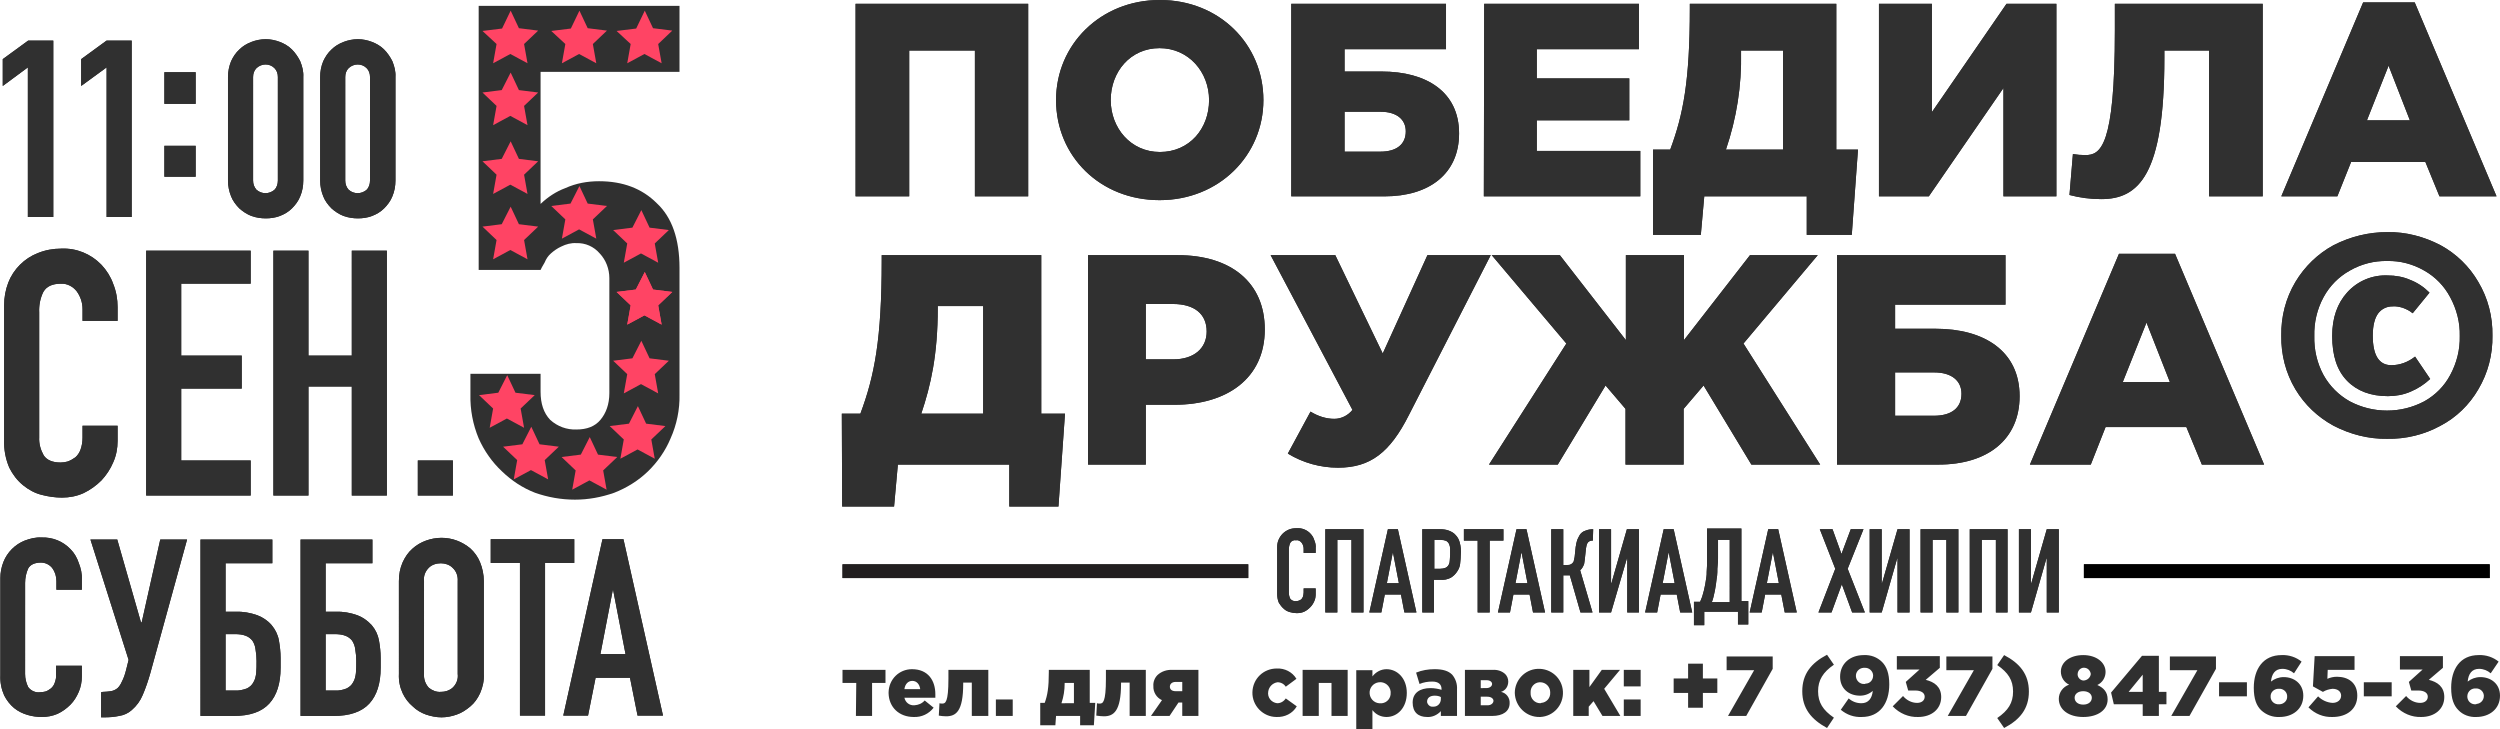 <?xml version="1.0" encoding="utf-8"?>
<!-- Generator: Adobe Illustrator 23.0.3, SVG Export Plug-In . SVG Version: 6.00 Build 0)  -->
<svg version="1.1" xmlns="http://www.w3.org/2000/svg" xmlns:xlink="http://www.w3.org/1999/xlink" x="0px" y="0px"
	 viewBox="0 0 727 212.1" style="enable-background:new 0 0 727 212.1;" xml:space="preserve">
<style type="text/css">
	.st0{display:none;}
	.st1{display:inline;fill:#221F20;}
	.st2{display:inline;fill:none;stroke:#221F20;stroke-width:4;}
	.st3{display:inline;fill:none;stroke:#000000;stroke-width:4;}
	.st4{display:inline;fill:#FF4464;}
	.st5{fill:#303030;}
	.st6{fill:#303030;stroke:#221F20;stroke-width:4;}
	.st7{fill:#303030;stroke:#000000;stroke-width:4;}
	.st8{fill:#FF4464;}
	.st9{display:none;fill:#303030;}
</style>
<g id="Слой_1" class="st0">
	<title>block1</title>
	<path class="st1" d="M248.9,57.1h15.5V14.7h19.1v42.4h15.5v-56h-50.2V57.1z M337.2,58.2c17.3,0,30.2-13,30.2-29.1
		c0-16.2-12.8-29.1-30.1-29.1s-30.2,13-30.2,29.1C307.1,45.4,319.9,58.2,337.2,58.2z M337.3,44.2c-8.5,0-14.3-7-14.3-15.1
		c0-8.2,5.7-15.1,14.2-15.1s14.4,7,14.4,15.1C351.6,37.4,345.9,44.2,337.3,44.2L337.3,44.2z M375.5,57.1h27.1
		c13.2,0,21.7-6.7,21.7-18.3c0-12.1-9.5-18-22.5-18H391v-6.5h29.5V1.1h-45L375.5,57.1z M391,44.1V32.5h10.5c4.6,0,7.3,2.2,7.3,5.7
		c0,3.8-2.7,5.9-7.4,5.9L391,44.1z M431.5,57.1H477V43.9h-30.1V35h26.9V22.8h-26.9v-8.5h29.7V1.1h-45L431.5,57.1z M480.7,68.3h13.9
		l1-11.2h29.8v11.2h13.1l1.8-24.8H534V1.1h-42.6v1.4c0,21-1.9,30.8-5.7,41h-5L480.7,68.3z M501.9,43.5c3.1-9.1,4.6-18.6,4.4-28.2
		v-0.6h12.2v28.8L501.9,43.5z M546.4,57.1h14.5l21.7-31.5v31.5H598v-56h-14.5l-21.7,31.5V1.1h-15.4V57.1z M611,57.9
		c10.9,0,18.4-6.9,18.4-41v-2.2h13v42.4H658v-56h-43v7.8c0,33.9-4.2,36.2-8.6,36.2c-1.2,0-2.4-0.1-3.6-0.3l-1,11.9
		C604.8,57.5,607.9,57.9,611,57.9L611,57.9z M663.4,57.1h16.3l4-10h21.6l4.1,10h16.6L702.2,0.7h-15L663.4,57.1z M688.3,35l6.3-15.9
		l6.2,15.9H688.3z M244.9,147.3H260l1.1-12.2h32.4v12.2h14.3l1.9-27h-6.9V74.2h-46.4v1.6c0,22.9-2.1,33.5-6.2,44.5h-5.4L244.9,147.3
		z M267.9,120.3c2.8-8.3,4.8-17.2,4.8-30.7V89h13.2v31.3H267.9z M316.3,135.1h16.9v-17.4h8.4c15.1,0,26.2-7.6,26.2-21.9
		c0-13.7-9.9-21.6-25.3-21.6h-26.1V135.1z M333.2,104.5V88.4h7.9c6.1,0,9.8,2.8,9.8,8c0,4.9-3.7,8.1-9.7,8.1L333.2,104.5z
		 M389.1,136c9.4,0,15.1-4.4,20.6-15.3l23.8-46.5h-18.4l-13,28.6l-13.8-28.6h-18.8l23.8,45c-1.3,1.6-3.2,2.6-5.3,2.6
		c-2.4,0-4.8-0.8-6.9-2.1l-6.6,12.2C378.9,134.6,384,136,389.1,136z M433,135.1h20l13.9-23l5.8,6.8v16.2h16.9v-16.2l5.8-6.8l13.9,23
		h20L507,99.9l21.6-25.7h-19.7l-19.2,24.7V74.2h-16.9v24.7l-19.2-24.7h-19.8l21.7,25.7L433,135.1z M534.2,135.1h29.5
		c14.3,0,23.6-7.3,23.6-19.9c0-13.1-10.3-19.6-24.4-19.6h-11.8v-7h32.1V74.2h-49L534.2,135.1z M551.1,120.9v-12.6h11.4
		c5,0,7.9,2.4,7.9,6.2c0,4.2-3,6.4-8,6.4H551.1z M590.3,135.1H608l4.3-10.9h23.5l4.5,10.9h18.1l-25.9-61.3h-16.3L590.3,135.1z
		 M617.3,111.1l6.9-17.3l6.8,17.3H617.3z M694.2,67.5c5.4-0.1,10.7,1.3,15.5,3.8c4.6,2.5,8.4,6.2,11,10.7c2.8,4.7,4.2,10.1,4.1,15.6
		c0.1,5.5-1.3,10.9-4.1,15.6c-2.6,4.5-6.4,8.2-11,10.6c-4.7,2.6-10.1,3.9-15.5,3.8c-5.4,0.1-10.8-1.3-15.6-3.8
		c-4.6-2.5-8.4-6.1-11.1-10.6c-2.8-4.7-4.2-10.1-4.1-15.6c-0.1-5.5,1.3-10.9,4.1-15.6c2.7-4.5,6.5-8.2,11.1-10.7
		C683.5,68.8,688.8,67.5,694.2,67.5L694.2,67.5z M694.2,75.9c-3.8-0.1-7.6,0.9-10.9,2.8c-3.2,1.8-5.8,4.4-7.6,7.7
		c-1.9,3.5-2.8,7.4-2.7,11.3c-0.1,4,0.8,7.9,2.7,11.4c1.8,3.2,4.4,5.8,7.6,7.6c6.8,3.6,14.9,3.6,21.7,0c3.2-1.8,5.8-4.4,7.5-7.6
		c1.9-3.5,2.9-7.4,2.8-11.4c0.1-3.9-0.9-7.8-2.8-11.3c-1.7-3.2-4.3-5.9-7.5-7.7C701.7,76.8,698,75.8,694.2,75.9L694.2,75.9z
		 M694.4,80.1c2.2,0,4.5,0.4,6.5,1.3c2.1,0.8,4,2.1,5.6,3.7l-4.9,6c-0.8-0.7-1.8-1.2-2.9-1.6c-1-0.3-2-0.5-3-0.4
		c-1.6,0-3.1,0.7-4.1,2c-1,1.3-1.6,3.5-1.6,6.5c0,5.7,1.8,8.6,5.4,8.6c2.5,0,4.9-0.9,6.9-2.5l4.4,6.5c-1.7,1.6-3.6,2.8-5.7,3.7
		c-2.1,0.9-4.3,1.3-6.6,1.3c-5,0-9-1.5-11.9-4.5s-4.3-7.3-4.3-13c0-5.3,1.5-9.5,4.4-12.7C685.7,81.6,690,79.9,694.4,80.1L694.4,80.1
		z"/>
	<path class="st1" d="M382.6,171.2v1.5c0,0.7-0.1,1.5-0.4,2.1c-0.3,0.7-0.7,1.3-1.2,1.8c-0.5,0.5-1.1,1-1.8,1.3
		c-0.7,0.3-1.4,0.4-2.1,0.4c-0.7,0-1.3-0.1-2-0.3c-0.7-0.2-1.3-0.5-1.8-1c-0.6-0.5-1-1.1-1.4-1.7c-0.4-0.9-0.5-1.8-0.5-2.8v-13.3
		c0-0.8,0.1-1.5,0.4-2.2c0.3-0.7,0.7-1.3,1.2-1.8c0.5-0.5,1.1-0.9,1.8-1.2c0.7-0.3,1.5-0.4,2.3-0.4c1.5-0.1,3,0.5,4,1.6
		c0.5,0.5,0.9,1.2,1.1,1.9c0.3,0.7,0.5,1.5,0.4,2.3v1.4h-3.5v-1.2c0-0.6-0.2-1.3-0.6-1.8c-0.4-0.5-1-0.8-1.6-0.7
		c-0.7-0.1-1.4,0.2-1.7,0.8c-0.3,0.6-0.4,1.3-0.4,2v12.4c0,0.6,0.1,1.2,0.4,1.8c0.4,0.5,1,0.8,1.7,0.7c0.2,0,0.5,0,0.7-0.1
		c0.3-0.1,0.5-0.2,0.8-0.4c0.2-0.2,0.4-0.5,0.5-0.8c0.1-0.4,0.2-0.8,0.2-1.2v-1.2H382.6z M385.4,178.1v-24.2h11.1v24.2H393V157h-4.1
		v21.1H385.4z M406.8,169.6l-1.7-8.8H405l-1.7,8.8H406.8z M398.2,178.1l5.4-24.2h2.9l5.4,24.2h-3.5l-1-5.2h-4.7l-1,5.2H398.2z
		 M413.6,178.1v-24.2h5.2c0.9,0,1.7,0.1,2.5,0.4c0.8,0.3,1.5,0.7,2,1.3c0.6,0.6,1,1.4,1.2,2.2c0.3,1.1,0.4,2.3,0.3,3.4
		c0,0.9-0.1,1.8-0.2,2.8c-0.1,0.8-0.4,1.5-0.8,2.1c-0.5,0.8-1.1,1.4-1.9,1.9c-1,0.5-2,0.7-3.1,0.6h-1.8v9.5H413.6z M417.1,157.2v8.2
		h1.7c0.6,0,1.1-0.1,1.6-0.3c0.4-0.2,0.7-0.5,0.9-0.9c0.2-0.4,0.3-0.8,0.3-1.3c0-0.5,0.1-1,0.1-1.7s0-1.1,0-1.6
		c0-0.5-0.1-0.9-0.3-1.4c-0.2-0.4-0.5-0.7-0.8-0.9c-0.5-0.2-1-0.3-1.6-0.3H417.1z M429.7,178.1v-20.9h-4v-3.3h11.5v3.3h-4v20.9
		H429.7z M444.2,169.6l-1.7-8.8h-0.1l-1.7,8.8H444.2z M435.6,178.1l5.4-24.2h2.9l5.4,24.2h-3.5l-1-5.2h-4.7l-1,5.2H435.6z
		 M463.2,157.2c-0.3,0-0.5,0-0.8,0.1c-0.2,0.1-0.4,0.2-0.6,0.4c-0.2,0.2-0.3,0.5-0.4,0.8c-0.1,0.3-0.1,0.6-0.2,1l-0.3,2.8
		c0,0.3-0.1,0.6-0.1,0.8s-0.1,0.5-0.1,0.7c0,0.2-0.1,0.4-0.2,0.6c-0.1,0.3-0.3,0.6-0.5,0.9c-0.2,0.2-0.3,0.4-0.5,0.5l3.6,12.3h-3.5
		l-3.1-10.8h-1.9v10.8h-3.5v-24.2h3.5v10.4h1.2c0.3,0,0.7,0,1-0.2c0.2-0.1,0.5-0.3,0.6-0.5c0.2-0.2,0.3-0.4,0.3-0.7
		c0.1-0.3,0.1-0.6,0.2-0.9l0.3-2.9c0-0.2,0.1-0.4,0.1-0.5c0-0.3,0.1-0.6,0.2-1c0.1-0.4,0.2-0.8,0.4-1.1c0.2-0.4,0.4-0.8,0.6-1.1
		c0.4-0.5,0.9-0.9,1.6-1.1c0.7-0.3,1.5-0.4,2.2-0.4L463.2,157.2z M473.2,178.1v-15.7h-0.1l-4.6,15.7h-3.5v-24.2h3.5v15.7h0.1
		l4.5-15.7h3.5v24.2H473.2z M487,169.6l-1.7-8.8h-0.1l-1.7,8.8H487z M478.4,178.1l5.4-24.2h2.9l5.4,24.2h-3.5l-1-5.2h-4.7l-1,5.2
		H478.4z M495.6,178.1v3.7h-3v-6.8h1.8c0.2-0.5,0.4-1,0.6-1.5c0.2-0.6,0.3-1.2,0.5-1.8c0.1-0.6,0.3-1.2,0.4-1.9
		c0.1-0.6,0.2-1.3,0.3-1.9c0.1-0.6,0.1-1,0.1-1.6s0.1-1.2,0.1-1.8c0-0.6,0-1.3,0-1.9c0-0.6,0-1.2,0-1.8v-7.1h10v21.1h2v6.8h-3v-3.7
		H495.6z M499.6,157v4c0,0.3,0,0.8,0,1.4c0,0.6,0,1.2-0.1,1.9c-0.1,0.7-0.1,1.4-0.1,2.1s-0.1,1.3-0.2,1.9c-0.1,0.5-0.1,1-0.2,1.6
		s-0.2,1.1-0.3,1.8c-0.1,0.6-0.3,1.2-0.4,1.8c-0.1,0.5-0.3,1.1-0.5,1.6h5.2V157H499.6z M517.3,169.6l-1.7-8.8h-0.1l-1.7,8.8H517.3z
		 M508.8,178.1l5.4-24.2h2.9l5.4,24.2H519l-1-5.2h-4.7l-1,5.2H508.8z M528.8,178.1l4.9-12.7l-4.5-11.5h3.7l2.6,7.2l2.7-7.2h3.7
		l-4.6,11.5l5,12.7h-3.7l-3-8.2l-3,8.2H528.8z M551.8,178.1v-15.7h-0.1l-4.5,15.7h-3.5v-24.2h3.5v15.7h0.1l4.5-15.7h3.5v24.2H551.8z
		 M558.5,178.1v-24.2h11v24.2H566V157h-4v21.1H558.5z M572.8,178.1v-24.2h11v24.2h-3.4V157h-4.1v21.1H572.8z M595.2,178.1v-15.7
		h-0.1l-4.5,15.7h-3.5v-24.2h3.5v15.7h0.1l4.5-15.7h3.5v24.2H595.2z"/>
	<path class="st1" d="M197.6,1.7v19.2h-40.4v38.4c2.1-2,4.5-3.6,7.2-4.6c3.1-1.4,6.4-2,9.8-2c6.9,0,12.5,2.1,16.8,6.4
		c4.4,4.1,6.6,10.4,6.6,18.8v36.8c0.1,4.4-0.8,8.8-2.6,12.8c-1.5,3.6-3.8,6.9-6.6,9.6c-2.8,2.7-6.2,4.8-9.8,6.2
		c-3.7,1.3-7.5,2-11.4,2c-4,0-7.9-0.7-11.6-2c-3.6-1.4-6.8-3.5-9.6-6.2c-2.9-2.7-5.2-6-6.8-9.6c-1.7-4.1-2.5-8.4-2.4-12.8v-6h20.4
		v5.2c0,3.5,0.9,6.2,2.8,8.2c2.1,1.9,4.8,2.9,7.6,2.8c3.1,0,5.4-0.9,7-2.8s2.6-4.5,2.6-7.8V80.9c0-2.7-1-5.3-2.8-7.2
		c-1.7-2-4.2-3.1-6.8-3c-1.5-0.1-3,0.3-4.4,1c-1.1,0.5-2.1,1.2-3,2c-0.8,0.7-1.4,1.6-1.8,2.6c-0.7,1.2-1.1,1.9-1.2,2.2h-18V1.7
		H197.6z"/>
	<path class="st1" d="M34.2,123.8v4.4c0,2.2-0.4,4.3-1.3,6.3c-0.8,1.9-2,3.7-3.4,5.2c-1.5,1.5-3.3,2.8-5.2,3.7
		c-2,0.9-4.1,1.3-6.3,1.3c-2,0-4-0.3-5.9-0.8c-2-0.5-3.8-1.5-5.4-2.8c-1.7-1.4-3-3.1-4-5.1c-1.1-2.6-1.6-5.3-1.5-8.1V88.7
		c0-2.2,0.4-4.4,1.2-6.5c1.5-3.9,4.7-7.1,8.6-8.6c2.2-0.9,4.5-1.3,6.8-1.3c4.4-0.2,8.6,1.5,11.7,4.7c1.5,1.6,2.7,3.5,3.4,5.5
		c0.9,2.2,1.3,4.5,1.3,6.8v4H24v-3.4c0-1.9-0.6-3.7-1.7-5.2c-1.1-1.4-2.8-2.3-4.6-2.2c-2.5,0-4.2,0.8-5.1,2.4
		c-0.9,1.8-1.3,3.9-1.2,5.9v36.4c-0.1,1.8,0.4,3.6,1.3,5.2c0.9,1.4,2.6,2.1,4.9,2.1c0.7,0,1.4-0.1,2.1-0.3c0.8-0.3,1.5-0.7,2.2-1.2
		c0.7-0.6,1.2-1.4,1.5-2.2c0.4-1.1,0.6-2.3,0.6-3.5v-3.5L34.2,123.8z M42.5,144.1V72.9h30.4v9.6H52.7v20.9h17.6v9.6H52.7v20.9h20.2
		v10.2H42.5z M79.5,144.1V72.9h10.2v30.5h12.6V72.9h10.2v71.2h-10.2v-31.7H89.7v31.7H79.5z M121.5,144.1v-10.2h10.2v10.2H121.5z"/>
	<path class="st1" d="M8.1,63.1V19.6L0.8,25v-7.8l7.4-5.4h7.3v51.3H8.1z M31,63.1V19.6L23.6,25v-7.8l7.4-5.4h7.3v51.3H31z
		 M47.8,42.4h9.1v9h-9.1V42.4z M47.8,21h9.1v9.2h-9.1V21z M66.3,22.4c0-1.6,0.3-3.1,0.9-4.6c0.6-1.3,1.4-2.5,2.4-3.4
		c1-1,2.2-1.7,3.5-2.2c1.3-0.5,2.7-0.8,4.2-0.8c1.4,0,2.8,0.3,4.1,0.8c1.3,0.5,2.5,1.2,3.5,2.2c1,1,1.8,2.2,2.4,3.4
		c0.6,1.5,1,3,0.9,4.6v30.1c0,1.6-0.3,3.2-0.9,4.6c-0.5,1.3-1.4,2.5-2.4,3.5c-1,1-2.2,1.7-3.5,2.2c-1.3,0.5-2.7,0.7-4.1,0.7
		c-1.4,0-2.8-0.2-4.2-0.7c-1.3-0.5-2.5-1.3-3.5-2.2c-1-1-1.9-2.2-2.4-3.5c-0.6-1.5-0.9-3-0.9-4.6V22.4z M73.6,52.5
		c0,1,0.3,1.9,1,2.7c1.5,1.3,3.7,1.3,5.2,0c0.7-0.7,1-1.7,1-2.7V22.4c0-1-0.3-1.9-1-2.6c-1.4-1.4-3.7-1.4-5.2,0c0,0,0,0,0,0
		c-0.7,0.7-1,1.6-1,2.6V52.5z M93.1,22.4c0-1.6,0.3-3.2,0.9-4.6c0.6-1.3,1.4-2.5,2.4-3.4c1-1,2.2-1.7,3.5-2.2
		c1.3-0.5,2.7-0.8,4.2-0.8c1.4,0,2.8,0.3,4.1,0.8c1.3,0.5,2.5,1.2,3.5,2.2c1,1,1.8,2.2,2.4,3.4c0.6,1.5,1,3,0.9,4.6v30.1
		c0,1.6-0.3,3.2-0.9,4.6c-0.5,1.3-1.4,2.5-2.4,3.5c-1,1-2.2,1.7-3.5,2.2c-1.3,0.5-2.7,0.7-4.1,0.7c-1.4,0-2.8-0.2-4.2-0.7
		c-1.3-0.5-2.5-1.3-3.5-2.2c-1-1-1.9-2.2-2.4-3.5c-0.6-1.5-0.9-3-0.9-4.6L93.1,22.4z M100.4,52.5c0,1,0.3,1.9,1,2.7
		c1.5,1.3,3.7,1.3,5.2,0c0.7-0.7,1-1.7,1-2.7V22.4c0-1-0.3-1.9-1-2.6c-1.4-1.4-3.7-1.4-5.2,0c0,0,0,0,0,0c-0.7,0.7-1,1.6-1,2.6V52.5
		z"/>
	<path class="st1" d="M23.8,193.5v3.2c0,1.6-0.3,3.1-0.9,4.5c-0.6,1.4-1.4,2.7-2.4,3.7c-1.1,1.1-2.3,2-3.8,2.7
		c-1.4,0.6-3,0.9-4.5,0.9c-1.4,0-2.9-0.2-4.2-0.6c-1.4-0.4-2.8-1.1-3.9-2c-1.2-1-2.2-2.3-2.9-3.7c-0.8-1.8-1.2-3.8-1.1-5.9v-28.2
		c0-1.6,0.3-3.2,0.9-4.7c1.1-2.8,3.4-5.1,6.2-6.2c1.6-0.6,3.2-1,4.9-0.9c3.2-0.1,6.2,1.1,8.4,3.4c1.1,1.1,1.9,2.5,2.4,4
		c0.6,1.5,1,3.2,0.9,4.9v2.9h-7.4v-2.5c0-1.4-0.4-2.7-1.2-3.8c-0.8-1-2-1.6-3.3-1.6c-1.8,0-3.1,0.6-3.7,1.7
		c-0.6,1.3-0.9,2.8-0.9,4.2V196c0,1.3,0.3,2.6,0.9,3.8c0.8,1.1,2.2,1.7,3.5,1.5c0.5,0,1-0.1,1.5-0.2c0.6-0.2,1.1-0.5,1.6-0.9
		c0.5-0.4,0.9-1,1.1-1.6c0.3-0.8,0.5-1.7,0.4-2.5v-2.5H23.8z M29.9,201.2c0.8,0,1.5-0.1,2.3-0.2c0.7-0.1,1.4-0.4,2-0.9
		c0.5-0.5,0.9-1.1,1.2-1.8c0.6-1.1,1-2.4,1.3-3.6l0.7-2.8l-11.1-35h7.8L41,181h0.2l5.4-24.1h7.8l-10.7,38.9
		c-0.6,2.1-1.3,4.2-2.2,6.3c-0.7,1.7-1.8,3.2-3.2,4.4c-1,0.9-2.3,1.5-3.7,1.7c-1.4,0.3-2.8,0.4-4.2,0.4h-1v-7.3L29.9,201.2z
		 M58.2,156.9h21v6.9H65.6v14.1h2.9c2.2-0.1,4.3,0.3,6.3,1c1.6,0.6,3.1,1.6,4.2,2.9c1,1.2,1.8,2.7,2.1,4.4c0.3,1.7,0.5,3.4,0.5,5.1
		v2.9c0,4.5-1.1,8-3.3,10.4c-2.2,2.4-5.6,3.6-10.4,3.6h-9.6V156.9z M65.6,184.4v16.4h2.7c1.2,0.1,2.4-0.2,3.5-0.6
		c0.8-0.4,1.5-1,1.9-1.8c0.5-0.8,0.7-1.8,0.8-2.7c0.1-1.1,0.1-2.2,0.1-3.5c0-1.1-0.1-2.3-0.3-3.4c-0.1-0.9-0.4-1.7-0.9-2.5
		c-0.5-0.6-1.1-1.1-1.9-1.4c-1-0.4-2.1-0.5-3.2-0.5H65.6z M87.3,156.9h21v6.9H94.7v14.1h2.9c2.2-0.1,4.3,0.3,6.3,1
		c1.6,0.6,3,1.6,4.2,2.9c1.1,1.3,1.8,2.8,2.1,4.4c0.3,1.7,0.5,3.4,0.5,5.1v2.9c0,4.5-1.1,8-3.3,10.4c-2.2,2.4-5.7,3.6-10.4,3.6h-9.6
		V156.9z M94.7,184.4v16.4h2.7c1.2,0.1,2.4-0.2,3.4-0.6c0.8-0.4,1.5-1,1.9-1.8c0.5-0.8,0.7-1.8,0.8-2.7c0.1-1.1,0.1-2.2,0.1-3.5
		c0-1.1-0.1-2.3-0.3-3.4c-0.1-0.9-0.4-1.7-0.9-2.5c-0.5-0.6-1.1-1.1-1.9-1.4c-1-0.4-2.1-0.5-3.2-0.5H94.7z M116,169
		c0-1.9,0.3-3.7,1.1-5.5c0.7-1.5,1.6-2.9,2.9-4c1.1-1,2.5-1.8,3.9-2.3c1.4-0.5,2.9-0.8,4.5-0.8c3.1,0,6,1.1,8.4,3.1
		c1.2,1.1,2.2,2.5,2.8,4c0.7,1.7,1.1,3.6,1.1,5.5V196c0.1,1.9-0.3,3.8-1.1,5.6c-0.7,1.5-1.6,2.8-2.8,3.8c-1.2,1-2.5,1.9-4,2.4
		c-1.4,0.5-2.9,0.8-4.4,0.8c-1.5,0-3-0.3-4.5-0.8c-1.4-0.5-2.8-1.3-3.9-2.4c-1.2-1-2.2-2.3-2.9-3.8c-0.8-1.7-1.2-3.6-1.1-5.6V169z
		 M123.3,196c-0.1,1.5,0.4,2.9,1.4,4c1,0.8,2.2,1.3,3.5,1.2c1.3,0,2.5-0.4,3.4-1.2c1.1-1,1.7-2.5,1.5-4V169c0.1-1.5-0.4-2.9-1.5-3.9
		c-0.9-0.9-2.2-1.3-3.4-1.3c-1.3,0-2.6,0.4-3.5,1.3c-1,1-1.6,2.4-1.4,3.9V196z M151.2,208.1v-44.4h-8.5v-6.9h24.3v6.9h-8.5v44.4
		H151.2z M181.9,190.2l-3.6-18.6h-0.1l-3.6,18.6H181.9z M163.8,208.1l11.4-51.3h6.1l11.5,51.3h-7.4l-2.2-11h-10l-2.2,11H163.8z"/>
	<path class="st2" d="M363,166.1H245"/>
	<path class="st3" d="M724,166.1H606"/>
	<path class="st1" d="M244.2,208.1h4.8v-9.7h3.9v-3.8h-12.6v3.8h4L244.2,208.1z M261.1,208.4c2.3,0.1,4.5-0.9,5.9-2.8l-2.6-2.2
		c-0.8,0.9-1.9,1.4-3,1.4c-1.4,0.1-2.6-0.9-2.9-2.2h9c0-0.3,0-0.7,0-1c0-4-2.1-7.4-6.8-7.4c-3.7,0-6.8,3-6.8,6.7c0,0.1,0,0.2,0,0.3
		C253.9,205.6,256.9,208.4,261.1,208.4z M258.4,200.2c0.2-1.5,1.1-2.4,2.4-2.4s2.2,0.9,2.4,2.4H258.4z M270.6,208.3
		c2.9,0,5.1-1.4,5.1-9.6v-0.4h2.5v9.8h4.8v-13.5h-11.7v2.6c0,7-0.9,7.3-1.8,7.3c-0.3,0-0.5,0-0.8-0.1l-0.2,3.7
		C269.2,208.2,269.9,208.3,270.6,208.3L270.6,208.3z M285.3,208.1h5v-4.9h-5V208.1z M298.5,210.9h4.2l0.2-2.8h7.1v2.8h4l0.5-6.6H313
		v-9.7h-12v0.6c0,4.7-0.4,6.8-1.2,9.1h-1.3V210.9z M304.6,204.3c0.6-1.8,0.9-3.8,0.9-5.7v-0.2h2.8v5.9H304.6z M316.9,208.3
		c2.9,0,5.1-1.4,5.1-9.6v-0.4h2.5v9.8h4.8v-13.5h-11.7v2.6c0,7-0.9,7.3-1.8,7.3c-0.3,0-0.5,0-0.8-0.1l-0.2,3.7
		C315.5,208.2,316.2,208.3,316.9,208.3L316.9,208.3z M330.9,208.1h5.4l2.6-3.9h1.1v3.9h4.8v-13.5h-7.6c-1.6-0.1-3.2,0.4-4.4,1.5
		c-0.9,0.8-1.3,2-1.2,3.2c-0.1,1.8,0.9,3.4,2.5,4.1L330.9,208.1z M338.1,200.9c-1.1,0-1.8-0.5-1.8-1.4s0.6-1.4,1.8-1.4h1.9v2.8
		H338.1z M367.7,208.4c2.4,0.1,4.7-1.1,6-3.1l-3.2-2.3c-0.6,0.9-1.5,1.4-2.5,1.4c-1.7-0.2-2.9-1.8-2.7-3.4c0.2-1.4,1.3-2.5,2.7-2.7
		c1,0,1.9,0.5,2.5,1.3l3.2-2.3c-1.2-2-3.4-3.1-5.8-3c-3.9,0-7.1,3.1-7.1,7C360.6,205.2,363.7,208.4,367.7,208.4L367.7,208.4z
		 M375.4,208.1h4.8v-9.7h3.7v9.7h4.8v-13.5h-13.2V208.1z M391.1,212.1h4.8v-5.6c1,1.3,2.5,2,4.1,2c3.2,0,6-2.7,6-7.1s-2.8-7-6-7
		c-1.6,0-3.2,0.8-4.1,2.1v-1.8h-4.8L391.1,212.1z M398.5,204.4c-1.7,0.2-3.2-1.1-3.4-2.8s1.1-3.2,2.8-3.4c1.7-0.2,3.2,1.1,3.4,2.8
		c0,0.1,0,0.2,0,0.3c0.1,1.6-1,3-2.6,3.1C398.7,204.4,398.6,204.4,398.5,204.4L398.5,204.4z M411.9,208.4c1.5,0.1,3-0.6,4-1.7v1.4
		h4.7v-7.8c0.1-1.6-0.4-3.1-1.5-4.3c-1.1-1.1-2.7-1.7-5.1-1.7c-1.9,0-3.7,0.3-5.5,1l1,3.4c1.2-0.5,2.4-0.8,3.7-0.8
		c1.8,0,2.7,0.8,2.7,2.2v0.2c-1-0.4-2.1-0.5-3.2-0.5c-3.2,0-5.3,1.5-5.3,4.2C407.4,206.9,409.3,208.4,411.9,208.4L411.9,208.4z
		 M413.6,205.4c-0.8,0.1-1.6-0.5-1.7-1.3c0-0.1,0-0.1,0-0.2c0-1,0.8-1.7,2.2-1.7c0.6,0,1.3,0.1,1.9,0.4v0.6c0,1.2-0.9,2.2-2.1,2.2
		C413.8,205.4,413.7,205.4,413.6,205.4L413.6,205.4z M423,208.1h8c3.2,0,5.1-1.4,5.1-3.7c0.1-1.6-1-3-2.6-3.3c1.3-0.4,2.1-1.7,2.1-3
		c0-0.8-0.3-1.6-0.9-2.2c-1-0.9-2.4-1.3-3.7-1.2h-8L423,208.1z M427.6,205v-2.5h1.9c1.2,0,1.8,0.6,1.8,1.2c0,0.7-0.6,1.3-1.8,1.3
		H427.6z M427.6,200v-2.4h1.7c1,0,1.6,0.5,1.6,1.1c0,0.7-0.6,1.2-1.7,1.2H427.6z M445.1,208.4c3.9-0.2,6.9-3.5,6.7-7.4
		c-0.2-3.9-3.5-6.9-7.4-6.7c-3.8,0.2-6.7,3.3-6.7,7.1c0.1,4,3.3,7.1,7.3,7.1C445,208.4,445.1,208.4,445.1,208.4L445.1,208.4z
		 M445.2,204.4c-1.6,0-2.9-1.4-2.9-3c0,0,0,0,0-0.1c-0.1-1.6,1.1-2.9,2.6-3c0.1,0,0.1,0,0.2,0c1.6,0,2.9,1.4,2.9,3c0,0,0,0,0,0.1
		c0.1,1.6-1.1,2.9-2.7,3C445.3,204.4,445.2,204.4,445.2,204.4L445.2,204.4z M454.6,208.1h4.8v-2.7l1.4-1.6l2.6,4.3h5.2l-4.8-8
		l4.6-5.5h-5.4l-3.7,5v-5h-4.8V208.1z M469.6,208.1h5v-4.9h-5V208.1z M469.6,199.5h5v-4.9h-5V199.5z M488.5,205.7h4.4v-4.3h4.2v-4.2
		h-4.2v-4.3h-4.4v4.3h-4.2v4.2h4.2L488.5,205.7z M500.3,208.1h5.4l7.7-13.9v-3.7h-13.5v4.1h8.1L500.3,208.1z M529.4,211.7l2-3
		c-3.2-2.2-4.6-4.5-4.6-7.8s1.4-5.5,4.6-7.8l-2-3c-4.7,2.5-7.3,5.6-7.3,10.7C522.1,206,524.7,209.2,529.4,211.7L529.4,211.7z
		 M539.6,208.5c5.2,0,8.1-3.9,8.1-9.6c0-3.3-0.8-5.3-2.1-6.5c-1.4-1.4-3.4-2.2-5.4-2c-4,0-7,2.5-7,6.4c0,3.5,2.5,5.6,5.9,5.6
		c1.4,0,2.7-0.5,3.7-1.4c-0.2,2.2-1.3,3.6-3.3,3.6c-1.4,0-2.7-0.5-3.8-1.4l-2.3,3.3C535.2,207.8,537.3,208.5,539.6,208.5
		L539.6,208.5z M540.4,198.8c-1.3,0.1-2.4-0.9-2.5-2.2c-0.1-1.3,0.9-2.4,2.2-2.5c0.1,0,0.2,0,0.3,0c1.3-0.1,2.4,0.9,2.5,2.2
		c0,0.1,0,0.1,0,0.2c0,1.2-1,2.3-2.2,2.3C540.6,198.8,540.5,198.8,540.4,198.8L540.4,198.8z M556.2,208.5c3.9,0,6.8-2.3,6.8-5.8
		c0-3-2-4.4-4.5-5l4.2-3.6v-3.5h-12.7v3.9h6.7l-4,3.6l0.7,2.5h2c1.8,0,2.8,0.7,2.8,1.8s-0.9,1.8-2.2,1.8c-1.6,0-3.1-0.8-4.2-2l-3,3
		C550.7,207.4,553.4,208.6,556.2,208.5L556.2,208.5z M564.9,208.1h5.3l7.7-13.9v-3.7h-13.5v4.1h8.1L564.9,208.1z M581.4,211.7
		c4.7-2.5,7.3-5.6,7.3-10.7c0-5.1-2.6-8.2-7.3-10.7l-2,2.9c3.2,2.2,4.6,4.5,4.6,7.8c0,3.3-1.4,5.5-4.6,7.8L581.4,211.7z
		 M604.6,208.4c4.2,0,7.2-2,7.2-5.1c0-2.2-1.2-3.4-3-4.2c1.5-0.7,2.4-2.2,2.4-3.8c0-2.9-2.7-4.9-6.6-4.9s-6.6,2.1-6.6,4.9
		c0,1.6,0.9,3.2,2.4,3.9c-1.8,0.6-3,2.3-3,4.2C597.4,206.4,600.4,208.4,604.6,208.4L604.6,208.4z M604.6,204.8c-1.6,0-2.5-0.9-2.5-2
		s1-2,2.5-2s2.5,0.8,2.5,1.9C607.1,203.9,606.2,204.8,604.6,204.8L604.6,204.8z M604.6,197.7c-1-0.1-1.8-1.1-1.7-2.1
		c0.1-1,1.1-1.8,2.1-1.7c0.9,0.1,1.6,0.9,1.7,1.8C606.7,196.9,605.8,197.8,604.6,197.7C604.7,197.7,604.6,197.7,604.6,197.7
		L604.6,197.7z M622.1,208.1h4.7v-3.4h2.2v-3.6h-2.2v-10.6h-4.9l-9.1,10.8l0.8,3.4h8.5L622.1,208.1z M617.9,201.1l4.2-5v5H617.9z
		 M630.5,208.1h5.3l7.7-13.9v-3.6h-13.5v4.1h8.1L630.5,208.1z M644.5,202.4h8.2v-4.2h-8.2V202.4z M662.2,208.5c3.8,0,7-2.4,7-6.3
		c0-3.6-2.7-5.5-5.8-5.5c-1.4,0-2.7,0.5-3.8,1.4c0.2-2.2,1.2-3.7,3.3-3.7c1.3,0,2.5,0.5,3.5,1.3l2.3-3.4c-1.7-1.3-3.7-2-5.8-1.9
		c-5.5,0-8.1,4.1-8.1,9.6c0,3.3,0.8,5.3,2.2,6.6C658.3,207.9,660.3,208.6,662.2,208.5L662.2,208.5z M662,204.7
		c-1.2,0.1-2.4-0.8-2.5-2.1c0-0.1,0-0.1,0-0.2c-0.1-1.2,0.9-2.3,2.1-2.3c0.1,0,0.2,0,0.3,0c1.2-0.1,2.4,0.8,2.5,2.1
		c0,0.1,0,0.1,0,0.2c0.1,1.2-0.9,2.3-2.1,2.3C662.3,204.7,662.2,204.7,662,204.7L662,204.7z M677.8,208.5c4.2,0,7.2-2.3,7.2-6.2
		s-2.8-5.6-6-5.6c-1,0-1.9,0.2-2.8,0.6l0.2-2.6h7.9v-4h-11.7l-0.5,8.9l2.9,1.6c0.8-0.6,1.8-0.9,2.8-0.9c1.5,0,2.6,0.8,2.6,2
		s-1,2.1-2.6,2.1c-1.6-0.1-3.1-0.8-4.2-1.9l-2.8,3.2C672.7,207.5,675.2,208.5,677.8,208.5L677.8,208.5z M687,202.4h8.2v-4.2H687
		L687,202.4z M703.9,208.5c3.9,0,6.8-2.3,6.8-5.8c0-3-2-4.4-4.5-5l4.2-3.6v-3.5h-12.6v3.9h6.7l-4,3.6l0.7,2.5h2
		c1.8,0,2.8,0.7,2.8,1.8s-0.9,1.8-2.2,1.8c-1.6,0-3.1-0.8-4.2-2l-3,3C698.4,207.4,701.1,208.6,703.9,208.5L703.9,208.5z M720,208.5
		c3.8,0,7-2.4,7-6.3c0-3.6-2.7-5.5-5.8-5.5c-1.4,0-2.7,0.5-3.8,1.4c0.2-2.2,1.2-3.7,3.3-3.7c1.3,0,2.5,0.5,3.5,1.3l2.3-3.4
		c-1.7-1.3-3.7-2-5.8-1.9c-5.5,0-8.1,4.1-8.1,9.6c0,3.3,0.8,5.3,2.2,6.6C716.1,207.9,718.1,208.6,720,208.5L720,208.5z M719.8,204.7
		c-1.3,0.1-2.4-0.8-2.5-2.1c0-0.1,0-0.1,0-0.2c0-1.2,0.9-2.3,2.2-2.3c0.1,0,0.2,0,0.3,0c1.2-0.1,2.4,0.8,2.5,2.1c0,0.1,0,0.1,0,0.2
		c0,1.2-0.9,2.3-2.1,2.3C720,204.7,719.9,204.7,719.8,204.7L719.8,204.7z"/>
	<path class="st4" d="M187.5,3.1l2.4,5.1l5.6,0.7l-4.1,3.9l1,5.6l-5-2.7l-5,2.7l1-5.6L179.3,9l5.7-0.7L187.5,3.1z"/>
	<path class="st4" d="M168.5,3.1l2.4,5.1l5.6,0.7l-4.1,3.9l1,5.6l-5-2.7l-5,2.7l1-5.6L160.3,9l5.7-0.7L168.5,3.1z"/>
	<path class="st4" d="M148.5,3.1l2.4,5.1l5.6,0.7l-4.1,3.9l1,5.6l-5-2.7l-5,2.7l1-5.6L140.3,9l5.7-0.7L148.5,3.1z"/>
	<path class="st4" d="M148.5,21.1l2.4,5.1l5.6,0.7l-4.1,3.9l1,5.6l-5-2.7l-5,2.7l1-5.6l-4.1-3.9l5.6-0.7L148.5,21.1z"/>
	<path class="st4" d="M148.5,41.1l2.4,5.1l5.6,0.7l-4.1,3.9l1,5.6l-5-2.7l-5,2.7l1-5.6l-4.1-3.9l5.6-0.7L148.5,41.1z"/>
	<path class="st4" d="M148.5,60.1l2.4,5.1l5.6,0.7l-4.1,3.9l1,5.6l-5-2.7l-5,2.7l1-5.6l-4.1-3.9l5.6-0.7L148.5,60.1z"/>
	<path class="st4" d="M168.5,54.1l2.4,5.1l5.6,0.7l-4.1,3.9l1,5.6l-5-2.7l-5,2.7l1-5.6l-4.1-3.9l5.6-0.7L168.5,54.1z"/>
	<path class="st4" d="M186.5,61.1l2.4,5.1l5.6,0.7l-4.1,3.9l1,5.6l-5-2.7l-5,2.7l1-5.6l-4.1-3.9l5.6-0.7L186.5,61.1z"/>
	<path class="st4" d="M187.5,79.1l2.4,5.1l5.6,0.7l-4.1,3.9l1,5.6l-5-2.7l-5,2.7l1-5.6l-4.1-3.9l5.6-0.7L187.5,79.1z"/>
	<path class="st4" d="M186.5,99.1l2.4,5.1l5.6,0.7l-4.1,3.9l1,5.6l-5-2.7l-5,2.7l1-5.6l-4.1-3.9l5.6-0.7L186.5,99.1z"/>
	<path class="st4" d="M185.5,118.1l2.4,5.1l5.6,0.7l-4.1,3.9l1,5.6l-5-2.7l-5,2.7l1-5.6l-4.1-3.9l5.6-0.7L185.5,118.1z"/>
	<path class="st4" d="M171.5,127.1l2.4,5.1l5.6,0.7l-4.1,3.9l1,5.6l-5-2.7l-5,2.7l1-5.6l-4.1-3.9l5.6-0.7L171.5,127.1z"/>
	<path class="st4" d="M154.5,124.1l2.4,5.1l5.6,0.7l-4.1,3.9l1,5.6l-5-2.7l-5,2.7l1-5.6l-4.1-3.9l5.6-0.7L154.5,124.1z"/>
	<path class="st4" d="M147.5,109.1l2.4,5.1l5.6,0.7l-4.1,3.9l1,5.6l-5-2.7l-5,2.7l1-5.6l-4.1-3.9l5.6-0.7L147.5,109.1z"/>
	<path class="st4" d="M187.5,79.1l2.4,5.1l5.6,0.7l-4.1,3.9l1,5.6l-5-2.7l-5,2.7l1-5.6l-4.1-3.9l5.6-0.7L187.5,79.1z"/>
	<title>block1</title>
	<path class="st1" d="M248.9,57.1h15.5V14.7h19.1v42.4h15.5v-56h-50.2V57.1z M337.2,58.2c17.3,0,30.2-13,30.2-29.1
		c0-16.2-12.8-29.1-30.1-29.1s-30.2,13-30.2,29.1C307.1,45.4,319.9,58.2,337.2,58.2z M337.3,44.2c-8.5,0-14.3-7-14.3-15.1
		c0-8.2,5.7-15.1,14.2-15.1s14.4,7,14.4,15.1C351.6,37.4,345.9,44.2,337.3,44.2L337.3,44.2z M375.5,57.1h27.1
		c13.2,0,21.7-6.7,21.7-18.3c0-12.1-9.5-18-22.5-18H391v-6.5h29.5V1.1h-45L375.5,57.1z M391,44.1V32.5h10.5c4.6,0,7.3,2.2,7.3,5.7
		c0,3.8-2.7,5.9-7.4,5.9L391,44.1z M431.5,57.1H477V43.9h-30.1V35h26.9V22.8h-26.9v-8.5h29.7V1.1h-45L431.5,57.1z M480.7,68.3h13.9
		l1-11.2h29.8v11.2h13.1l1.8-24.8H534V1.1h-42.6v1.4c0,21-1.9,30.8-5.7,41h-5L480.7,68.3z M501.9,43.5c3.1-9.1,4.6-18.6,4.4-28.2
		v-0.6h12.2v28.8L501.9,43.5z M546.4,57.1h14.5l21.7-31.5v31.5H598v-56h-14.5l-21.7,31.5V1.1h-15.4V57.1z M611,57.9
		c10.9,0,18.4-6.9,18.4-41v-2.2h13v42.4H658v-56h-43v7.8c0,33.9-4.2,36.2-8.6,36.2c-1.2,0-2.4-0.1-3.6-0.3l-1,11.9
		C604.8,57.5,607.9,57.9,611,57.9L611,57.9z M663.4,57.1h16.3l4-10h21.6l4.1,10h16.6L702.2,0.7h-15L663.4,57.1z M688.3,35l6.3-15.9
		l6.2,15.9H688.3z M244.9,147.3H260l1.1-12.2h32.4v12.2h14.3l1.9-27h-6.9V74.2h-46.4v1.6c0,22.9-2.1,33.5-6.2,44.5h-5.4L244.9,147.3
		z M267.9,120.3c2.8-8.3,4.8-17.2,4.8-30.7V89h13.2v31.3H267.9z M316.3,135.1h16.9v-17.4h8.4c15.1,0,26.2-7.6,26.2-21.9
		c0-13.7-9.9-21.6-25.3-21.6h-26.1V135.1z M333.2,104.5V88.4h7.9c6.1,0,9.8,2.8,9.8,8c0,4.9-3.7,8.1-9.7,8.1L333.2,104.5z
		 M389.1,136c9.4,0,15.1-4.4,20.6-15.3l23.8-46.5h-18.4l-13,28.6l-13.8-28.6h-18.8l23.8,45c-1.3,1.6-3.2,2.6-5.3,2.6
		c-2.4,0-4.8-0.8-6.9-2.1l-6.6,12.2C378.9,134.6,384,136,389.1,136z M433,135.1h20l13.9-23l5.8,6.8v16.2h16.9v-16.2l5.8-6.8l13.9,23
		h20L507,99.9l21.6-25.7h-19.7l-19.2,24.7V74.2h-16.9v24.7l-19.2-24.7h-19.8l21.7,25.7L433,135.1z M534.2,135.1h29.5
		c14.3,0,23.6-7.3,23.6-19.9c0-13.1-10.3-19.6-24.4-19.6h-11.8v-7h32.1V74.2h-49L534.2,135.1z M551.1,120.9v-12.6h11.4
		c5,0,7.9,2.4,7.9,6.2c0,4.2-3,6.4-8,6.4H551.1z M590.3,135.1H608l4.3-10.9h23.5l4.5,10.9h18.1l-25.9-61.3h-16.3L590.3,135.1z
		 M617.3,111.1l6.9-17.3l6.8,17.3H617.3z M694.2,67.5c5.4-0.1,10.7,1.3,15.5,3.8c4.6,2.5,8.4,6.2,11,10.7c2.8,4.7,4.2,10.1,4.1,15.6
		c0.1,5.5-1.3,10.9-4.1,15.6c-2.6,4.5-6.4,8.2-11,10.6c-4.7,2.6-10.1,3.9-15.5,3.8c-5.4,0.1-10.8-1.3-15.6-3.8
		c-4.6-2.5-8.4-6.1-11.1-10.6c-2.8-4.7-4.2-10.1-4.1-15.6c-0.1-5.5,1.3-10.9,4.1-15.6c2.7-4.5,6.5-8.2,11.1-10.7
		C683.5,68.8,688.8,67.5,694.2,67.5L694.2,67.5z M694.2,75.9c-3.8-0.1-7.6,0.9-10.9,2.8c-3.2,1.8-5.8,4.4-7.6,7.7
		c-1.9,3.5-2.8,7.4-2.7,11.3c-0.1,4,0.8,7.9,2.7,11.4c1.8,3.2,4.4,5.8,7.6,7.6c6.8,3.6,14.9,3.6,21.7,0c3.2-1.8,5.8-4.4,7.5-7.6
		c1.9-3.5,2.9-7.4,2.8-11.4c0.1-3.9-0.9-7.8-2.8-11.3c-1.7-3.2-4.3-5.9-7.5-7.7C701.7,76.8,698,75.8,694.2,75.9L694.2,75.9z
		 M694.4,80.1c2.2,0,4.5,0.4,6.5,1.3c2.1,0.8,4,2.1,5.6,3.7l-4.9,6c-0.8-0.7-1.8-1.2-2.9-1.6c-1-0.3-2-0.5-3-0.4
		c-1.6,0-3.1,0.7-4.1,2c-1,1.3-1.6,3.5-1.6,6.5c0,5.7,1.8,8.6,5.4,8.6c2.5,0,4.9-0.9,6.9-2.5l4.4,6.5c-1.7,1.6-3.6,2.8-5.7,3.7
		c-2.1,0.9-4.3,1.3-6.6,1.3c-5,0-9-1.5-11.9-4.5s-4.3-7.3-4.3-13c0-5.3,1.5-9.5,4.4-12.7C685.7,81.6,690,79.9,694.4,80.1L694.4,80.1
		z"/>
	<path class="st1" d="M382.6,171.2v1.5c0,0.7-0.1,1.5-0.4,2.1c-0.3,0.7-0.7,1.3-1.2,1.8c-0.5,0.5-1.1,1-1.8,1.3
		c-0.7,0.3-1.4,0.4-2.1,0.4c-0.7,0-1.3-0.1-2-0.3c-0.7-0.2-1.3-0.5-1.8-1c-0.6-0.5-1-1.1-1.4-1.7c-0.4-0.9-0.5-1.8-0.5-2.8v-13.3
		c0-0.8,0.1-1.5,0.4-2.2c0.3-0.7,0.7-1.3,1.2-1.8c0.5-0.5,1.1-0.9,1.8-1.2c0.7-0.3,1.5-0.4,2.3-0.4c1.5-0.1,3,0.5,4,1.6
		c0.5,0.5,0.9,1.2,1.1,1.9c0.3,0.7,0.5,1.5,0.4,2.3v1.4h-3.5v-1.2c0-0.6-0.2-1.3-0.6-1.8c-0.4-0.5-1-0.8-1.6-0.7
		c-0.7-0.1-1.4,0.2-1.7,0.8c-0.3,0.6-0.4,1.3-0.4,2v12.4c0,0.6,0.1,1.2,0.4,1.8c0.4,0.5,1,0.8,1.7,0.7c0.2,0,0.5,0,0.7-0.1
		c0.3-0.1,0.5-0.2,0.8-0.4c0.2-0.2,0.4-0.5,0.5-0.8c0.1-0.4,0.2-0.8,0.2-1.2v-1.2H382.6z M385.4,178.1v-24.2h11.1v24.2H393V157h-4.1
		v21.1H385.4z M406.8,169.6l-1.7-8.8H405l-1.7,8.8H406.8z M398.2,178.1l5.4-24.2h2.9l5.4,24.2h-3.5l-1-5.2h-4.7l-1,5.2H398.2z
		 M413.6,178.1v-24.2h5.2c0.9,0,1.7,0.1,2.5,0.4c0.8,0.3,1.5,0.7,2,1.3c0.6,0.6,1,1.4,1.2,2.2c0.3,1.1,0.4,2.3,0.3,3.4
		c0,0.9-0.1,1.8-0.2,2.8c-0.1,0.8-0.4,1.5-0.8,2.1c-0.5,0.8-1.1,1.4-1.9,1.9c-1,0.5-2,0.7-3.1,0.6h-1.8v9.5H413.6z M417.1,157.2v8.2
		h1.7c0.6,0,1.1-0.1,1.6-0.3c0.4-0.2,0.7-0.5,0.9-0.9c0.2-0.4,0.3-0.8,0.3-1.3c0-0.5,0.1-1,0.1-1.7s0-1.1,0-1.6
		c0-0.5-0.1-0.9-0.3-1.4c-0.2-0.4-0.5-0.7-0.8-0.9c-0.5-0.2-1-0.3-1.6-0.3H417.1z M429.7,178.1v-20.9h-4v-3.3h11.5v3.3h-4v20.9
		H429.7z M444.2,169.6l-1.7-8.8h-0.1l-1.7,8.8H444.2z M435.6,178.1l5.4-24.2h2.9l5.4,24.2h-3.5l-1-5.2h-4.7l-1,5.2H435.6z
		 M463.2,157.2c-0.3,0-0.5,0-0.8,0.1c-0.2,0.1-0.4,0.2-0.6,0.4c-0.2,0.2-0.3,0.5-0.4,0.8c-0.1,0.3-0.1,0.6-0.2,1l-0.3,2.8
		c0,0.3-0.1,0.6-0.1,0.8s-0.1,0.5-0.1,0.7c0,0.2-0.1,0.4-0.2,0.6c-0.1,0.3-0.3,0.6-0.5,0.9c-0.2,0.2-0.3,0.4-0.5,0.5l3.6,12.3h-3.5
		l-3.1-10.8h-1.9v10.8h-3.5v-24.2h3.5v10.4h1.2c0.3,0,0.7,0,1-0.2c0.2-0.1,0.5-0.3,0.6-0.5c0.2-0.2,0.3-0.4,0.3-0.7
		c0.1-0.3,0.1-0.6,0.2-0.9l0.3-2.9c0-0.2,0.1-0.4,0.1-0.5c0-0.3,0.1-0.6,0.2-1c0.1-0.4,0.2-0.8,0.4-1.1c0.2-0.4,0.4-0.8,0.6-1.1
		c0.4-0.5,0.9-0.9,1.6-1.1c0.7-0.3,1.5-0.4,2.2-0.4L463.2,157.2z M473.2,178.1v-15.7h-0.1l-4.6,15.7h-3.5v-24.2h3.5v15.7h0.1
		l4.5-15.7h3.5v24.2H473.2z M487,169.6l-1.7-8.8h-0.1l-1.7,8.8H487z M478.4,178.1l5.4-24.2h2.9l5.4,24.2h-3.5l-1-5.2h-4.7l-1,5.2
		H478.4z M495.6,178.1v3.7h-3v-6.8h1.8c0.2-0.5,0.4-1,0.6-1.5c0.2-0.6,0.3-1.2,0.5-1.8c0.1-0.6,0.3-1.2,0.4-1.9
		c0.1-0.6,0.2-1.3,0.3-1.9c0.1-0.6,0.1-1,0.1-1.6s0.1-1.2,0.1-1.8c0-0.6,0-1.3,0-1.9c0-0.6,0-1.2,0-1.8v-7.1h10v21.1h2v6.8h-3v-3.7
		H495.6z M499.6,157v4c0,0.3,0,0.8,0,1.4c0,0.6,0,1.2-0.1,1.9c-0.1,0.7-0.1,1.4-0.1,2.1s-0.1,1.3-0.2,1.9c-0.1,0.5-0.1,1-0.2,1.6
		s-0.2,1.1-0.3,1.8c-0.1,0.6-0.3,1.2-0.4,1.8c-0.1,0.5-0.3,1.1-0.5,1.6h5.2V157H499.6z M517.3,169.6l-1.7-8.8h-0.1l-1.7,8.8H517.3z
		 M508.8,178.1l5.4-24.2h2.9l5.4,24.2H519l-1-5.2h-4.7l-1,5.2H508.8z M528.8,178.1l4.9-12.7l-4.5-11.5h3.7l2.6,7.2l2.7-7.2h3.7
		l-4.6,11.5l5,12.7h-3.7l-3-8.2l-3,8.2H528.8z M551.8,178.1v-15.7h-0.1l-4.5,15.7h-3.5v-24.2h3.5v15.7h0.1l4.5-15.7h3.5v24.2H551.8z
		 M558.5,178.1v-24.2h11v24.2H566V157h-4v21.1H558.5z M572.8,178.1v-24.2h11v24.2h-3.4V157h-4.1v21.1H572.8z M595.2,178.1v-15.7
		h-0.1l-4.5,15.7h-3.5v-24.2h3.5v15.7h0.1l4.5-15.7h3.5v24.2H595.2z"/>
	<path class="st1" d="M197.6,1.7v19.2h-40.4v38.4c2.1-2,4.5-3.6,7.2-4.6c3.1-1.4,6.4-2,9.8-2c6.9,0,12.5,2.1,16.8,6.4
		c4.4,4.1,6.6,10.4,6.6,18.8v36.8c0.1,4.4-0.8,8.8-2.6,12.8c-1.5,3.6-3.8,6.9-6.6,9.6c-2.8,2.7-6.2,4.8-9.8,6.2
		c-3.7,1.3-7.5,2-11.4,2c-4,0-7.9-0.7-11.6-2c-3.6-1.4-6.8-3.5-9.6-6.2c-2.9-2.7-5.2-6-6.8-9.6c-1.7-4.1-2.5-8.4-2.4-12.8v-6h20.4
		v5.2c0,3.5,0.9,6.2,2.8,8.2c2.1,1.9,4.8,2.9,7.6,2.8c3.1,0,5.4-0.9,7-2.8s2.6-4.5,2.6-7.8V80.9c0-2.7-1-5.3-2.8-7.2
		c-1.7-2-4.2-3.1-6.8-3c-1.5-0.1-3,0.3-4.4,1c-1.1,0.5-2.1,1.2-3,2c-0.8,0.7-1.4,1.6-1.8,2.6c-0.7,1.2-1.1,1.9-1.2,2.2h-18V1.7
		H197.6z"/>
	<path class="st1" d="M34.2,123.8v4.4c0,2.2-0.4,4.3-1.3,6.3c-0.8,1.9-2,3.7-3.4,5.2c-1.5,1.5-3.3,2.8-5.2,3.7
		c-2,0.9-4.1,1.3-6.3,1.3c-2,0-4-0.3-5.9-0.8c-2-0.5-3.8-1.5-5.4-2.8c-1.7-1.4-3-3.1-4-5.1c-1.1-2.6-1.6-5.3-1.5-8.1V88.7
		c0-2.2,0.4-4.4,1.2-6.5c1.5-3.9,4.7-7.1,8.6-8.6c2.2-0.9,4.5-1.3,6.8-1.3c4.4-0.2,8.6,1.5,11.7,4.7c1.5,1.6,2.7,3.5,3.4,5.5
		c0.9,2.2,1.3,4.5,1.3,6.8v4H24v-3.4c0-1.9-0.6-3.7-1.7-5.2c-1.1-1.4-2.8-2.3-4.6-2.2c-2.5,0-4.2,0.8-5.1,2.4
		c-0.9,1.8-1.3,3.9-1.2,5.9v36.4c-0.1,1.8,0.4,3.6,1.3,5.2c0.9,1.4,2.6,2.1,4.9,2.1c0.7,0,1.4-0.1,2.1-0.3c0.8-0.3,1.5-0.7,2.2-1.2
		c0.7-0.6,1.2-1.4,1.5-2.2c0.4-1.1,0.6-2.3,0.6-3.5v-3.5L34.2,123.8z M42.5,144.1V72.9h30.4v9.6H52.7v20.9h17.6v9.6H52.7v20.9h20.2
		v10.2H42.5z M79.5,144.1V72.9h10.2v30.5h12.6V72.9h10.2v71.2h-10.2v-31.7H89.7v31.7H79.5z M121.5,144.1v-10.2h10.2v10.2H121.5z"/>
	<path class="st1" d="M8.1,63.1V19.6L0.8,25v-7.8l7.4-5.4h7.3v51.3H8.1z M31,63.1V19.6L23.6,25v-7.8l7.4-5.4h7.3v51.3H31z
		 M47.8,42.4h9.1v9h-9.1V42.4z M47.8,21h9.1v9.2h-9.1V21z M66.3,22.4c0-1.6,0.3-3.1,0.9-4.6c0.6-1.3,1.4-2.5,2.4-3.4
		c1-1,2.2-1.7,3.5-2.2c1.3-0.5,2.7-0.8,4.2-0.8c1.4,0,2.8,0.3,4.1,0.8c1.3,0.5,2.5,1.2,3.5,2.2c1,1,1.8,2.2,2.4,3.4
		c0.6,1.5,1,3,0.9,4.6v30.1c0,1.6-0.3,3.2-0.9,4.6c-0.5,1.3-1.4,2.5-2.4,3.5c-1,1-2.2,1.7-3.5,2.2c-1.3,0.5-2.7,0.7-4.1,0.7
		c-1.4,0-2.8-0.2-4.2-0.7c-1.3-0.5-2.5-1.3-3.5-2.2c-1-1-1.9-2.2-2.4-3.5c-0.6-1.5-0.9-3-0.9-4.6V22.4z M73.6,52.5
		c0,1,0.3,1.9,1,2.7c1.5,1.3,3.7,1.3,5.2,0c0.7-0.7,1-1.7,1-2.7V22.4c0-1-0.3-1.9-1-2.6c-1.4-1.4-3.7-1.4-5.2,0c0,0,0,0,0,0
		c-0.7,0.7-1,1.6-1,2.6V52.5z M93.1,22.4c0-1.6,0.3-3.2,0.9-4.6c0.6-1.3,1.4-2.5,2.4-3.4c1-1,2.2-1.7,3.5-2.2
		c1.3-0.5,2.7-0.8,4.2-0.8c1.4,0,2.8,0.3,4.1,0.8c1.3,0.5,2.5,1.2,3.5,2.2c1,1,1.8,2.2,2.4,3.4c0.6,1.5,1,3,0.9,4.6v30.1
		c0,1.6-0.3,3.2-0.9,4.6c-0.5,1.3-1.4,2.5-2.4,3.5c-1,1-2.2,1.7-3.5,2.2c-1.3,0.5-2.7,0.7-4.1,0.7c-1.4,0-2.8-0.2-4.2-0.7
		c-1.3-0.5-2.5-1.3-3.5-2.2c-1-1-1.9-2.2-2.4-3.5c-0.6-1.5-0.9-3-0.9-4.6L93.1,22.4z M100.4,52.5c0,1,0.3,1.9,1,2.7
		c1.5,1.3,3.7,1.3,5.2,0c0.7-0.7,1-1.7,1-2.7V22.4c0-1-0.3-1.9-1-2.6c-1.4-1.4-3.7-1.4-5.2,0c0,0,0,0,0,0c-0.7,0.7-1,1.6-1,2.6V52.5
		z"/>
	<path class="st1" d="M23.8,193.5v3.2c0,1.6-0.3,3.1-0.9,4.5c-0.6,1.4-1.4,2.7-2.4,3.7c-1.1,1.1-2.3,2-3.8,2.7
		c-1.4,0.6-3,0.9-4.5,0.9c-1.4,0-2.9-0.2-4.2-0.6c-1.4-0.4-2.8-1.1-3.9-2c-1.2-1-2.2-2.3-2.9-3.7c-0.8-1.8-1.2-3.8-1.1-5.9v-28.2
		c0-1.6,0.3-3.2,0.9-4.7c1.1-2.8,3.4-5.1,6.2-6.2c1.6-0.6,3.2-1,4.9-0.9c3.2-0.1,6.2,1.1,8.4,3.4c1.1,1.1,1.9,2.5,2.4,4
		c0.6,1.5,1,3.2,0.9,4.9v2.9h-7.4v-2.5c0-1.4-0.4-2.7-1.2-3.8c-0.8-1-2-1.6-3.3-1.6c-1.8,0-3.1,0.6-3.7,1.7
		c-0.6,1.3-0.9,2.8-0.9,4.2V196c0,1.3,0.3,2.6,0.9,3.8c0.8,1.1,2.2,1.7,3.5,1.5c0.5,0,1-0.1,1.5-0.2c0.6-0.2,1.1-0.5,1.6-0.9
		c0.5-0.4,0.9-1,1.1-1.6c0.3-0.8,0.5-1.7,0.4-2.5v-2.5H23.8z M29.9,201.2c0.8,0,1.5-0.1,2.3-0.2c0.7-0.1,1.4-0.4,2-0.9
		c0.5-0.5,0.9-1.1,1.2-1.8c0.6-1.1,1-2.4,1.3-3.6l0.7-2.8l-11.1-35h7.8L41,181h0.2l5.4-24.1h7.8l-10.7,38.9
		c-0.6,2.1-1.3,4.2-2.2,6.3c-0.7,1.7-1.8,3.2-3.2,4.4c-1,0.9-2.3,1.5-3.7,1.7c-1.4,0.3-2.8,0.4-4.2,0.4h-1v-7.3L29.9,201.2z
		 M58.2,156.9h21v6.9H65.6v14.1h2.9c2.2-0.1,4.3,0.3,6.3,1c1.6,0.6,3.1,1.6,4.2,2.9c1,1.2,1.8,2.7,2.1,4.4c0.3,1.7,0.5,3.4,0.5,5.1
		v2.9c0,4.5-1.1,8-3.3,10.4c-2.2,2.4-5.6,3.6-10.4,3.6h-9.6V156.9z M65.6,184.4v16.4h2.7c1.2,0.1,2.4-0.2,3.5-0.6
		c0.8-0.4,1.5-1,1.9-1.8c0.5-0.8,0.7-1.8,0.8-2.7c0.1-1.1,0.1-2.2,0.1-3.5c0-1.1-0.1-2.3-0.3-3.4c-0.1-0.9-0.4-1.7-0.9-2.5
		c-0.5-0.6-1.1-1.1-1.9-1.4c-1-0.4-2.1-0.5-3.2-0.5H65.6z M87.3,156.9h21v6.9H94.7v14.1h2.9c2.2-0.1,4.3,0.3,6.3,1
		c1.6,0.6,3,1.6,4.2,2.9c1.1,1.3,1.8,2.8,2.1,4.4c0.3,1.7,0.5,3.4,0.5,5.1v2.9c0,4.5-1.1,8-3.3,10.4c-2.2,2.4-5.7,3.6-10.4,3.6h-9.6
		V156.9z M94.7,184.4v16.4h2.7c1.2,0.1,2.4-0.2,3.4-0.6c0.8-0.4,1.5-1,1.9-1.8c0.5-0.8,0.7-1.8,0.8-2.7c0.1-1.1,0.1-2.2,0.1-3.5
		c0-1.1-0.1-2.3-0.3-3.4c-0.1-0.9-0.4-1.7-0.9-2.5c-0.5-0.6-1.1-1.1-1.9-1.4c-1-0.4-2.1-0.5-3.2-0.5H94.7z M116,169
		c0-1.9,0.3-3.7,1.1-5.5c0.7-1.5,1.6-2.9,2.9-4c1.1-1,2.5-1.8,3.9-2.3c1.4-0.5,2.9-0.8,4.5-0.8c3.1,0,6,1.1,8.4,3.1
		c1.2,1.1,2.2,2.5,2.8,4c0.7,1.7,1.1,3.6,1.1,5.5V196c0.1,1.9-0.3,3.8-1.1,5.6c-0.7,1.5-1.6,2.8-2.8,3.8c-1.2,1-2.5,1.9-4,2.4
		c-1.4,0.5-2.9,0.8-4.4,0.8c-1.5,0-3-0.3-4.5-0.8c-1.4-0.5-2.8-1.3-3.9-2.4c-1.2-1-2.2-2.3-2.9-3.8c-0.8-1.7-1.2-3.6-1.1-5.6V169z
		 M123.3,196c-0.1,1.5,0.4,2.9,1.4,4c1,0.8,2.2,1.3,3.5,1.2c1.3,0,2.5-0.4,3.4-1.2c1.1-1,1.7-2.5,1.5-4V169c0.1-1.5-0.4-2.9-1.5-3.9
		c-0.9-0.9-2.2-1.3-3.4-1.3c-1.3,0-2.6,0.4-3.5,1.3c-1,1-1.6,2.4-1.4,3.9V196z M151.2,208.1v-44.4h-8.5v-6.9h24.3v6.9h-8.5v44.4
		H151.2z M181.9,190.2l-3.6-18.6h-0.1l-3.6,18.6H181.9z M163.8,208.1l11.4-51.3h6.1l11.5,51.3h-7.4l-2.2-11h-10l-2.2,11H163.8z"/>
	<path class="st2" d="M363,166.1H245"/>
	<path class="st3" d="M724,166.1H606"/>
	<path class="st1" d="M244.2,208.1h4.8v-9.7h3.9v-3.8h-12.6v3.8h4L244.2,208.1z M261.1,208.4c2.3,0.1,4.5-0.9,5.9-2.8l-2.6-2.2
		c-0.8,0.9-1.9,1.4-3,1.4c-1.4,0.1-2.6-0.9-2.9-2.2h9c0-0.3,0-0.7,0-1c0-4-2.1-7.4-6.8-7.4c-3.7,0-6.8,3-6.8,6.7c0,0.1,0,0.2,0,0.3
		C253.9,205.6,256.9,208.4,261.1,208.4z M258.4,200.2c0.2-1.5,1.1-2.4,2.4-2.4s2.2,0.9,2.4,2.4H258.4z M270.6,208.3
		c2.9,0,5.1-1.4,5.1-9.6v-0.4h2.5v9.8h4.8v-13.5h-11.7v2.6c0,7-0.9,7.3-1.8,7.3c-0.3,0-0.5,0-0.8-0.1l-0.2,3.7
		C269.2,208.2,269.9,208.3,270.6,208.3L270.6,208.3z M285.3,208.1h5v-4.9h-5V208.1z M298.5,210.9h4.2l0.2-2.8h7.1v2.8h4l0.5-6.6H313
		v-9.7h-12v0.6c0,4.7-0.4,6.8-1.2,9.1h-1.3V210.9z M304.6,204.3c0.6-1.8,0.9-3.8,0.9-5.7v-0.2h2.8v5.9H304.6z M316.9,208.3
		c2.9,0,5.1-1.4,5.1-9.6v-0.4h2.5v9.8h4.8v-13.5h-11.7v2.6c0,7-0.9,7.3-1.8,7.3c-0.3,0-0.5,0-0.8-0.1l-0.2,3.7
		C315.5,208.2,316.2,208.3,316.9,208.3L316.9,208.3z M330.9,208.1h5.4l2.6-3.9h1.1v3.9h4.8v-13.5h-7.6c-1.6-0.1-3.2,0.4-4.4,1.5
		c-0.9,0.8-1.3,2-1.2,3.2c-0.1,1.8,0.9,3.4,2.5,4.1L330.9,208.1z M338.1,200.9c-1.1,0-1.8-0.5-1.8-1.4s0.6-1.4,1.8-1.4h1.9v2.8
		H338.1z M367.7,208.4c2.4,0.1,4.7-1.1,6-3.1l-3.2-2.3c-0.6,0.9-1.5,1.4-2.5,1.4c-1.7-0.2-2.9-1.8-2.7-3.4c0.2-1.4,1.3-2.5,2.7-2.7
		c1,0,1.9,0.5,2.5,1.3l3.2-2.3c-1.2-2-3.4-3.1-5.8-3c-3.9,0-7.1,3.1-7.1,7C360.6,205.2,363.7,208.4,367.7,208.4L367.7,208.4z
		 M375.4,208.1h4.8v-9.7h3.7v9.7h4.8v-13.5h-13.2V208.1z M391.1,212.1h4.8v-5.6c1,1.3,2.5,2,4.1,2c3.2,0,6-2.7,6-7.1s-2.8-7-6-7
		c-1.6,0-3.2,0.8-4.1,2.1v-1.8h-4.8L391.1,212.1z M398.5,204.4c-1.7,0.2-3.2-1.1-3.4-2.8s1.1-3.2,2.8-3.4c1.7-0.2,3.2,1.1,3.4,2.8
		c0,0.1,0,0.2,0,0.3c0.1,1.6-1,3-2.6,3.1C398.7,204.4,398.6,204.4,398.5,204.4L398.5,204.4z M411.9,208.4c1.5,0.1,3-0.6,4-1.7v1.4
		h4.7v-7.8c0.1-1.6-0.4-3.1-1.5-4.3c-1.1-1.1-2.7-1.7-5.1-1.7c-1.9,0-3.7,0.3-5.5,1l1,3.4c1.2-0.5,2.4-0.8,3.7-0.8
		c1.8,0,2.7,0.8,2.7,2.2v0.2c-1-0.4-2.1-0.5-3.2-0.5c-3.2,0-5.3,1.5-5.3,4.2C407.4,206.9,409.3,208.4,411.9,208.4L411.9,208.4z
		 M413.6,205.4c-0.8,0.1-1.6-0.5-1.7-1.3c0-0.1,0-0.1,0-0.2c0-1,0.8-1.7,2.2-1.7c0.6,0,1.3,0.1,1.9,0.4v0.6c0,1.2-0.9,2.2-2.1,2.2
		C413.8,205.4,413.7,205.4,413.6,205.4L413.6,205.4z M423,208.1h8c3.2,0,5.1-1.4,5.1-3.7c0.1-1.6-1-3-2.6-3.3c1.3-0.4,2.1-1.7,2.1-3
		c0-0.8-0.3-1.6-0.9-2.2c-1-0.9-2.4-1.3-3.7-1.2h-8L423,208.1z M427.6,205v-2.5h1.9c1.2,0,1.8,0.6,1.8,1.2c0,0.7-0.6,1.3-1.8,1.3
		H427.6z M427.6,200v-2.4h1.7c1,0,1.6,0.5,1.6,1.1c0,0.7-0.6,1.2-1.7,1.2H427.6z M445.1,208.4c3.9-0.2,6.9-3.5,6.7-7.4
		c-0.2-3.9-3.5-6.9-7.4-6.7c-3.8,0.2-6.7,3.3-6.7,7.1c0.1,4,3.3,7.1,7.3,7.1C445,208.4,445.1,208.4,445.1,208.4L445.1,208.4z
		 M445.2,204.4c-1.6,0-2.9-1.4-2.9-3c0,0,0,0,0-0.1c-0.1-1.6,1.1-2.9,2.6-3c0.1,0,0.1,0,0.2,0c1.6,0,2.9,1.4,2.9,3c0,0,0,0,0,0.1
		c0.1,1.6-1.1,2.9-2.7,3C445.3,204.4,445.2,204.4,445.2,204.4L445.2,204.4z M454.6,208.1h4.8v-2.7l1.4-1.6l2.6,4.3h5.2l-4.8-8
		l4.6-5.5h-5.4l-3.7,5v-5h-4.8V208.1z M469.6,208.1h5v-4.9h-5V208.1z M469.6,199.5h5v-4.9h-5V199.5z M488.5,205.7h4.4v-4.3h4.2v-4.2
		h-4.2v-4.3h-4.4v4.3h-4.2v4.2h4.2L488.5,205.7z M500.3,208.1h5.4l7.7-13.9v-3.7h-13.5v4.1h8.1L500.3,208.1z M529.4,211.7l2-3
		c-3.2-2.2-4.6-4.5-4.6-7.8s1.4-5.5,4.6-7.8l-2-3c-4.7,2.5-7.3,5.6-7.3,10.7C522.1,206,524.7,209.2,529.4,211.7L529.4,211.7z
		 M539.6,208.5c5.2,0,8.1-3.9,8.1-9.6c0-3.3-0.8-5.3-2.1-6.5c-1.4-1.4-3.4-2.2-5.4-2c-4,0-7,2.5-7,6.4c0,3.5,2.5,5.6,5.9,5.6
		c1.4,0,2.7-0.5,3.7-1.4c-0.2,2.2-1.3,3.6-3.3,3.6c-1.4,0-2.7-0.5-3.8-1.4l-2.3,3.3C535.2,207.8,537.3,208.5,539.6,208.5
		L539.6,208.5z M540.4,198.8c-1.3,0.1-2.4-0.9-2.5-2.2c-0.1-1.3,0.9-2.4,2.2-2.5c0.1,0,0.2,0,0.3,0c1.3-0.1,2.4,0.9,2.5,2.2
		c0,0.1,0,0.1,0,0.2c0,1.2-1,2.3-2.2,2.3C540.6,198.8,540.5,198.8,540.4,198.8L540.4,198.8z M556.2,208.5c3.9,0,6.8-2.3,6.8-5.8
		c0-3-2-4.4-4.5-5l4.2-3.6v-3.5h-12.7v3.9h6.7l-4,3.6l0.7,2.5h2c1.8,0,2.8,0.7,2.8,1.8s-0.9,1.8-2.2,1.8c-1.6,0-3.1-0.8-4.2-2l-3,3
		C550.7,207.4,553.4,208.6,556.2,208.5L556.2,208.5z M564.9,208.1h5.3l7.7-13.9v-3.7h-13.5v4.1h8.1L564.9,208.1z M581.4,211.7
		c4.7-2.5,7.3-5.6,7.3-10.7c0-5.1-2.6-8.2-7.3-10.7l-2,2.9c3.2,2.2,4.6,4.5,4.6,7.8c0,3.3-1.4,5.5-4.6,7.8L581.4,211.7z
		 M604.6,208.4c4.2,0,7.2-2,7.2-5.1c0-2.2-1.2-3.4-3-4.2c1.5-0.7,2.4-2.2,2.4-3.8c0-2.9-2.7-4.9-6.6-4.9s-6.6,2.1-6.6,4.9
		c0,1.6,0.9,3.2,2.4,3.9c-1.8,0.6-3,2.3-3,4.2C597.4,206.4,600.4,208.4,604.6,208.4L604.6,208.4z M604.6,204.8c-1.6,0-2.5-0.9-2.5-2
		s1-2,2.5-2s2.5,0.8,2.5,1.9C607.1,203.9,606.2,204.8,604.6,204.8L604.6,204.8z M604.6,197.7c-1-0.1-1.8-1.1-1.7-2.1
		c0.1-1,1.1-1.8,2.1-1.7c0.9,0.1,1.6,0.9,1.7,1.8C606.7,196.9,605.8,197.8,604.6,197.7C604.7,197.7,604.6,197.7,604.6,197.7
		L604.6,197.7z M622.1,208.1h4.7v-3.4h2.2v-3.6h-2.2v-10.6h-4.9l-9.1,10.8l0.8,3.4h8.5L622.1,208.1z M617.9,201.1l4.2-5v5H617.9z
		 M630.5,208.1h5.3l7.7-13.9v-3.6h-13.5v4.1h8.1L630.5,208.1z M644.5,202.4h8.2v-4.2h-8.2V202.4z M662.2,208.5c3.8,0,7-2.4,7-6.3
		c0-3.6-2.7-5.5-5.8-5.5c-1.4,0-2.7,0.5-3.8,1.4c0.2-2.2,1.2-3.7,3.3-3.7c1.3,0,2.5,0.5,3.5,1.3l2.3-3.4c-1.7-1.3-3.7-2-5.8-1.9
		c-5.5,0-8.1,4.1-8.1,9.6c0,3.3,0.8,5.3,2.2,6.6C658.3,207.9,660.3,208.6,662.2,208.5L662.2,208.5z M662,204.7
		c-1.2,0.1-2.4-0.8-2.5-2.1c0-0.1,0-0.1,0-0.2c-0.1-1.2,0.9-2.3,2.1-2.3c0.1,0,0.2,0,0.3,0c1.2-0.1,2.4,0.8,2.5,2.1
		c0,0.1,0,0.1,0,0.2c0.1,1.2-0.9,2.3-2.1,2.3C662.3,204.7,662.2,204.7,662,204.7L662,204.7z M677.8,208.5c4.2,0,7.2-2.3,7.2-6.2
		s-2.8-5.6-6-5.6c-1,0-1.9,0.2-2.8,0.6l0.2-2.6h7.9v-4h-11.7l-0.5,8.9l2.9,1.6c0.8-0.6,1.8-0.9,2.8-0.9c1.5,0,2.6,0.8,2.6,2
		s-1,2.1-2.6,2.1c-1.6-0.1-3.1-0.8-4.2-1.9l-2.8,3.2C672.7,207.5,675.2,208.5,677.8,208.5L677.8,208.5z M687,202.4h8.2v-4.2H687
		L687,202.4z M703.9,208.5c3.9,0,6.8-2.3,6.8-5.8c0-3-2-4.4-4.5-5l4.2-3.6v-3.5h-12.6v3.9h6.7l-4,3.6l0.7,2.5h2
		c1.8,0,2.8,0.7,2.8,1.8s-0.9,1.8-2.2,1.8c-1.6,0-3.1-0.8-4.2-2l-3,3C698.4,207.4,701.1,208.6,703.9,208.5L703.9,208.5z M720,208.5
		c3.8,0,7-2.4,7-6.3c0-3.6-2.7-5.5-5.8-5.5c-1.4,0-2.7,0.5-3.8,1.4c0.2-2.2,1.2-3.7,3.3-3.7c1.3,0,2.5,0.5,3.5,1.3l2.3-3.4
		c-1.7-1.3-3.7-2-5.8-1.9c-5.5,0-8.1,4.1-8.1,9.6c0,3.3,0.8,5.3,2.2,6.6C716.1,207.9,718.1,208.6,720,208.5L720,208.5z M719.8,204.7
		c-1.3,0.1-2.4-0.8-2.5-2.1c0-0.1,0-0.1,0-0.2c0-1.2,0.9-2.3,2.2-2.3c0.1,0,0.2,0,0.3,0c1.2-0.1,2.4,0.8,2.5,2.1c0,0.1,0,0.1,0,0.2
		c0,1.2-0.9,2.3-2.1,2.3C720,204.7,719.9,204.7,719.8,204.7L719.8,204.7z"/>
	<path class="st4" d="M187.5,3.1l2.4,5.1l5.6,0.7l-4.1,3.9l1,5.6l-5-2.7l-5,2.7l1-5.6L179.3,9l5.7-0.7L187.5,3.1z"/>
	<path class="st4" d="M168.5,3.1l2.4,5.1l5.6,0.7l-4.1,3.9l1,5.6l-5-2.7l-5,2.7l1-5.6L160.3,9l5.7-0.7L168.5,3.1z"/>
	<path class="st4" d="M148.5,3.1l2.4,5.1l5.6,0.7l-4.1,3.9l1,5.6l-5-2.7l-5,2.7l1-5.6L140.3,9l5.7-0.7L148.5,3.1z"/>
	<path class="st4" d="M148.5,21.1l2.4,5.1l5.6,0.7l-4.1,3.9l1,5.6l-5-2.7l-5,2.7l1-5.6l-4.1-3.9l5.6-0.7L148.5,21.1z"/>
	<path class="st4" d="M148.5,41.1l2.4,5.1l5.6,0.7l-4.1,3.9l1,5.6l-5-2.7l-5,2.7l1-5.6l-4.1-3.9l5.6-0.7L148.5,41.1z"/>
	<path class="st4" d="M148.5,60.1l2.4,5.1l5.6,0.7l-4.1,3.9l1,5.6l-5-2.7l-5,2.7l1-5.6l-4.1-3.9l5.6-0.7L148.5,60.1z"/>
	<path class="st4" d="M168.5,54.1l2.4,5.1l5.6,0.7l-4.1,3.9l1,5.6l-5-2.7l-5,2.7l1-5.6l-4.1-3.9l5.6-0.7L168.5,54.1z"/>
	<path class="st4" d="M186.5,61.1l2.4,5.1l5.6,0.7l-4.1,3.9l1,5.6l-5-2.7l-5,2.7l1-5.6l-4.1-3.9l5.6-0.7L186.5,61.1z"/>
	<path class="st4" d="M187.5,79.1l2.4,5.1l5.6,0.7l-4.1,3.9l1,5.6l-5-2.7l-5,2.7l1-5.6l-4.1-3.9l5.6-0.7L187.5,79.1z"/>
	<path class="st4" d="M186.5,99.1l2.4,5.1l5.6,0.7l-4.1,3.9l1,5.6l-5-2.7l-5,2.7l1-5.6l-4.1-3.9l5.6-0.7L186.5,99.1z"/>
	<path class="st4" d="M185.5,118.1l2.4,5.1l5.6,0.7l-4.1,3.9l1,5.6l-5-2.7l-5,2.7l1-5.6l-4.1-3.9l5.6-0.7L185.5,118.1z"/>
	<path class="st4" d="M171.5,127.1l2.4,5.1l5.6,0.7l-4.1,3.9l1,5.6l-5-2.7l-5,2.7l1-5.6l-4.1-3.9l5.6-0.7L171.5,127.1z"/>
	<path class="st4" d="M154.5,124.1l2.4,5.1l5.6,0.7l-4.1,3.9l1,5.6l-5-2.7l-5,2.7l1-5.6l-4.1-3.9l5.6-0.7L154.5,124.1z"/>
	<path class="st4" d="M147.5,109.1l2.4,5.1l5.6,0.7l-4.1,3.9l1,5.6l-5-2.7l-5,2.7l1-5.6l-4.1-3.9l5.6-0.7L147.5,109.1z"/>
	<path class="st4" d="M187.5,79.1l2.4,5.1l5.6,0.7l-4.1,3.9l1,5.6l-5-2.7l-5,2.7l1-5.6l-4.1-3.9l5.6-0.7L187.5,79.1z"/>
</g>
<g id="Слой_2">
	<path class="st5" d="M248.9,57.1h15.5V14.7h19.1v42.4h15.5v-56h-50.2V57.1z M337.2,58.2c17.3,0,30.2-13,30.2-29.1
		c0-16.2-12.8-29.1-30.1-29.1s-30.2,13-30.2,29.1C307.1,45.4,319.9,58.2,337.2,58.2z M337.3,44.2c-8.5,0-14.3-7-14.3-15.1
		c0-8.2,5.7-15.1,14.2-15.1s14.4,7,14.4,15.1C351.6,37.4,345.9,44.2,337.3,44.2L337.3,44.2z M375.5,57.1h27.1
		c13.2,0,21.7-6.7,21.7-18.3c0-12.1-9.5-18-22.5-18H391v-6.5h29.5V1.1h-45L375.5,57.1z M391,44.1V32.5h10.5c4.6,0,7.3,2.2,7.3,5.7
		c0,3.8-2.7,5.9-7.4,5.9L391,44.1z M431.5,57.1H477V43.9h-30.1V35h26.9V22.8h-26.9v-8.5h29.7V1.1h-45L431.5,57.1z M480.7,68.3h13.9
		l1-11.2h29.8v11.2h13.1l1.8-24.8H534V1.1h-42.6v1.4c0,21-1.9,30.8-5.7,41h-5L480.7,68.3z M501.9,43.5c3.1-9.1,4.6-18.6,4.4-28.2
		v-0.6h12.2v28.8L501.9,43.5z M546.4,57.1h14.5l21.7-31.5v31.5H598v-56h-14.5l-21.7,31.5V1.1h-15.4V57.1z M611,57.9
		c10.9,0,18.4-6.9,18.4-41v-2.2h13v42.4H658v-56h-43v7.8c0,33.9-4.2,36.2-8.6,36.2c-1.2,0-2.4-0.1-3.6-0.3l-1,11.9
		C604.8,57.5,607.9,57.9,611,57.9L611,57.9z M663.4,57.1h16.3l4-10h21.6l4.1,10h16.6L702.2,0.7h-15L663.4,57.1z M688.3,35l6.3-15.9
		l6.2,15.9H688.3z M244.9,147.3H260l1.1-12.2h32.4v12.2h14.3l1.9-27h-6.9V74.2h-46.4v1.6c0,22.9-2.1,33.5-6.2,44.5h-5.4L244.9,147.3
		z M267.9,120.3c2.8-8.3,4.8-17.2,4.8-30.7V89h13.2v31.3H267.9z M316.3,135.1h16.9v-17.4h8.4c15.1,0,26.2-7.6,26.2-21.9
		c0-13.7-9.9-21.6-25.3-21.6h-26.1V135.1z M333.2,104.5V88.4h7.9c6.1,0,9.8,2.8,9.8,8c0,4.9-3.7,8.1-9.7,8.1L333.2,104.5z
		 M389.1,136c9.4,0,15.1-4.4,20.6-15.3l23.8-46.5h-18.4l-13,28.6l-13.8-28.6h-18.8l23.8,45c-1.3,1.6-3.2,2.6-5.3,2.6
		c-2.4,0-4.8-0.8-6.9-2.1l-6.6,12.2C378.9,134.6,384,136,389.1,136z M433,135.1h20l13.9-23l5.8,6.8v16.2h16.9v-16.2l5.8-6.8l13.9,23
		h20L507,99.9l21.6-25.7h-19.7l-19.2,24.7V74.2h-16.9v24.7l-19.2-24.7h-19.8l21.7,25.7L433,135.1z M534.2,135.1h29.5
		c14.3,0,23.6-7.3,23.6-19.9c0-13.1-10.3-19.6-24.4-19.6h-11.8v-7h32.1V74.2h-49L534.2,135.1z M551.1,120.9v-12.6h11.4
		c5,0,7.9,2.4,7.9,6.2c0,4.2-3,6.4-8,6.4H551.1z M590.3,135.1H608l4.3-10.9h23.5l4.5,10.9h18.1l-25.9-61.3h-16.3L590.3,135.1z
		 M617.3,111.1l6.9-17.3l6.8,17.3H617.3z M694.2,67.5c5.4-0.1,10.7,1.3,15.5,3.8c4.6,2.5,8.4,6.2,11,10.7c2.8,4.7,4.2,10.1,4.1,15.6
		c0.1,5.5-1.3,10.9-4.1,15.6c-2.6,4.5-6.4,8.2-11,10.6c-4.7,2.6-10.1,3.9-15.5,3.8c-5.4,0.1-10.8-1.3-15.6-3.8
		c-4.6-2.5-8.4-6.1-11.1-10.6c-2.8-4.7-4.2-10.1-4.1-15.6c-0.1-5.5,1.3-10.9,4.1-15.6c2.7-4.5,6.5-8.2,11.1-10.7
		C683.5,68.8,688.8,67.5,694.2,67.5L694.2,67.5z M694.2,75.9c-3.8-0.1-7.6,0.9-10.9,2.8c-3.2,1.8-5.8,4.4-7.6,7.7
		c-1.9,3.5-2.8,7.4-2.7,11.3c-0.1,4,0.8,7.9,2.7,11.4c1.8,3.2,4.4,5.8,7.6,7.6c6.8,3.6,14.9,3.6,21.7,0c3.2-1.8,5.8-4.4,7.5-7.6
		c1.9-3.5,2.9-7.4,2.8-11.4c0.1-3.9-0.9-7.8-2.8-11.3c-1.7-3.2-4.3-5.9-7.5-7.7C701.7,76.8,698,75.8,694.2,75.9L694.2,75.9z
		 M694.4,80.1c2.2,0,4.5,0.4,6.5,1.3c2.1,0.8,4,2.1,5.6,3.7l-4.9,6c-0.8-0.7-1.8-1.2-2.9-1.6c-1-0.3-2-0.5-3-0.4
		c-1.6,0-3.1,0.7-4.1,2c-1,1.3-1.6,3.5-1.6,6.5c0,5.7,1.8,8.6,5.4,8.6c2.5,0,4.9-0.9,6.9-2.5l4.4,6.5c-1.7,1.6-3.6,2.8-5.7,3.7
		c-2.1,0.9-4.3,1.3-6.6,1.3c-5,0-9-1.5-11.9-4.5s-4.3-7.3-4.3-13c0-5.3,1.5-9.5,4.4-12.7C685.7,81.6,690,79.9,694.4,80.1L694.4,80.1
		z"/>
	<path class="st5" d="M382.6,171.2v1.5c0,0.7-0.1,1.5-0.4,2.1c-0.3,0.7-0.7,1.3-1.2,1.8c-0.5,0.5-1.1,1-1.8,1.3
		c-0.7,0.3-1.4,0.4-2.1,0.4c-0.7,0-1.3-0.1-2-0.3c-0.7-0.2-1.3-0.5-1.8-1c-0.6-0.5-1-1.1-1.4-1.7c-0.4-0.9-0.5-1.8-0.5-2.8v-13.3
		c0-0.8,0.1-1.5,0.4-2.2c0.3-0.7,0.7-1.3,1.2-1.8c0.5-0.5,1.1-0.9,1.8-1.2c0.7-0.3,1.5-0.4,2.3-0.4c1.5-0.1,3,0.5,4,1.6
		c0.5,0.5,0.9,1.2,1.1,1.9c0.3,0.7,0.5,1.5,0.4,2.3v1.4h-3.5v-1.2c0-0.6-0.2-1.3-0.6-1.8c-0.4-0.5-1-0.8-1.6-0.7
		c-0.7-0.1-1.4,0.2-1.7,0.8c-0.3,0.6-0.4,1.3-0.4,2v12.4c0,0.6,0.1,1.2,0.4,1.8c0.4,0.5,1,0.8,1.7,0.7c0.2,0,0.5,0,0.7-0.1
		c0.3-0.1,0.5-0.2,0.8-0.4c0.2-0.2,0.4-0.5,0.5-0.8c0.1-0.4,0.2-0.8,0.2-1.2v-1.2H382.6z M385.4,178.1v-24.2h11.1v24.2H393V157h-4.1
		v21.1H385.4z M406.8,169.6l-1.7-8.8H405l-1.7,8.8H406.8z M398.2,178.1l5.4-24.2h2.9l5.4,24.2h-3.5l-1-5.2h-4.7l-1,5.2H398.2z
		 M413.6,178.1v-24.2h5.2c0.9,0,1.7,0.1,2.5,0.4c0.8,0.3,1.5,0.7,2,1.3c0.6,0.6,1,1.4,1.2,2.2c0.3,1.1,0.4,2.3,0.3,3.4
		c0,0.9-0.1,1.8-0.2,2.8c-0.1,0.8-0.4,1.5-0.8,2.1c-0.5,0.8-1.1,1.4-1.9,1.9c-1,0.5-2,0.7-3.1,0.6h-1.8v9.5H413.6z M417.1,157.2v8.2
		h1.7c0.6,0,1.1-0.1,1.6-0.3c0.4-0.2,0.7-0.5,0.9-0.9c0.2-0.4,0.3-0.8,0.3-1.3c0-0.5,0.1-1,0.1-1.7s0-1.1,0-1.6
		c0-0.5-0.1-0.9-0.3-1.4c-0.2-0.4-0.5-0.7-0.8-0.9c-0.5-0.2-1-0.3-1.6-0.3H417.1z M429.7,178.1v-20.9h-4v-3.3h11.5v3.3h-4v20.9
		H429.7z M444.2,169.6l-1.7-8.8h-0.1l-1.7,8.8H444.2z M435.6,178.1l5.4-24.2h2.9l5.4,24.2h-3.5l-1-5.2h-4.7l-1,5.2H435.6z
		 M463.2,157.2c-0.3,0-0.5,0-0.8,0.1c-0.2,0.1-0.4,0.2-0.6,0.4c-0.2,0.2-0.3,0.5-0.4,0.8c-0.1,0.3-0.1,0.6-0.2,1l-0.3,2.8
		c0,0.3-0.1,0.6-0.1,0.8s-0.1,0.5-0.1,0.7c0,0.2-0.1,0.4-0.2,0.6c-0.1,0.3-0.3,0.6-0.5,0.9c-0.2,0.2-0.3,0.4-0.5,0.5l3.6,12.3h-3.5
		l-3.1-10.8h-1.9v10.8h-3.5v-24.2h3.5v10.4h1.2c0.3,0,0.7,0,1-0.2c0.2-0.1,0.5-0.3,0.6-0.5c0.2-0.2,0.3-0.4,0.3-0.7
		c0.1-0.3,0.1-0.6,0.2-0.9l0.3-2.9c0-0.2,0.1-0.4,0.1-0.5c0-0.3,0.1-0.6,0.2-1c0.1-0.4,0.2-0.8,0.4-1.1c0.2-0.4,0.4-0.8,0.6-1.1
		c0.4-0.5,0.9-0.9,1.6-1.1c0.7-0.3,1.5-0.4,2.2-0.4L463.2,157.2z M473.2,178.1v-15.7h-0.1l-4.6,15.7h-3.5v-24.2h3.5v15.7h0.1
		l4.5-15.7h3.5v24.2H473.2z M487,169.6l-1.7-8.8h-0.1l-1.7,8.8H487z M478.4,178.1l5.4-24.2h2.9l5.4,24.2h-3.5l-1-5.2h-4.7l-1,5.2
		H478.4z M495.6,178.1v3.7h-3v-6.8h1.8c0.2-0.5,0.4-1,0.6-1.5c0.2-0.6,0.3-1.2,0.5-1.8c0.1-0.6,0.3-1.2,0.4-1.9
		c0.1-0.6,0.2-1.3,0.3-1.9c0.1-0.6,0.1-1,0.1-1.6s0.1-1.2,0.1-1.8c0-0.6,0-1.3,0-1.9c0-0.6,0-1.2,0-1.8v-7.1h10v21.1h2v6.8h-3v-3.7
		H495.6z M499.6,157v4c0,0.3,0,0.8,0,1.4c0,0.6,0,1.2-0.1,1.9c-0.1,0.7-0.1,1.4-0.1,2.1s-0.1,1.3-0.2,1.9c-0.1,0.5-0.1,1-0.2,1.6
		s-0.2,1.1-0.3,1.8c-0.1,0.6-0.3,1.2-0.4,1.8c-0.1,0.5-0.3,1.1-0.5,1.6h5.2V157H499.6z M517.3,169.6l-1.7-8.8h-0.1l-1.7,8.8H517.3z
		 M508.8,178.1l5.4-24.2h2.9l5.4,24.2H519l-1-5.2h-4.7l-1,5.2H508.8z M528.8,178.1l4.9-12.7l-4.5-11.5h3.7l2.6,7.2l2.7-7.2h3.7
		l-4.6,11.5l5,12.7h-3.7l-3-8.2l-3,8.2H528.8z M551.8,178.1v-15.7h-0.1l-4.5,15.7h-3.5v-24.2h3.5v15.7h0.1l4.5-15.7h3.5v24.2H551.8z
		 M558.5,178.1v-24.2h11v24.2H566V157h-4v21.1H558.5z M572.8,178.1v-24.2h11v24.2h-3.4V157h-4.1v21.1H572.8z M595.2,178.1v-15.7
		h-0.1l-4.5,15.7h-3.5v-24.2h3.5v15.7h0.1l4.5-15.7h3.5v24.2H595.2z"/>
	<path class="st5" d="M197.6,1.7v19.2h-40.4v38.4c2.1-2,4.5-3.6,7.2-4.6c3.1-1.4,6.4-2,9.8-2c6.9,0,12.5,2.1,16.8,6.4
		c4.4,4.1,6.6,10.4,6.6,18.8v36.8c0.1,4.4-0.8,8.8-2.6,12.8c-1.5,3.6-3.8,6.9-6.6,9.6c-2.8,2.7-6.2,4.8-9.8,6.2
		c-3.7,1.3-7.5,2-11.4,2c-4,0-7.9-0.7-11.6-2c-3.6-1.4-6.8-3.5-9.6-6.2c-2.9-2.7-5.2-6-6.8-9.6c-1.7-4.1-2.5-8.4-2.4-12.8v-6h20.4
		v5.2c0,3.5,0.9,6.2,2.8,8.2c2.1,1.9,4.8,2.9,7.6,2.8c3.1,0,5.4-0.9,7-2.8s2.6-4.5,2.6-7.8V80.9c0-2.7-1-5.3-2.8-7.2
		c-1.7-2-4.2-3.1-6.8-3c-1.5-0.1-3,0.3-4.4,1c-1.1,0.5-2.1,1.2-3,2c-0.8,0.7-1.4,1.6-1.8,2.6c-0.7,1.2-1.1,1.9-1.2,2.2h-18V1.7
		H197.6z"/>
	<path class="st5" d="M34.2,123.8v4.4c0,2.2-0.4,4.3-1.3,6.3c-0.8,1.9-2,3.7-3.4,5.2c-1.5,1.5-3.3,2.8-5.2,3.7
		c-2,0.9-4.1,1.3-6.3,1.3c-2,0-4-0.3-5.9-0.8c-2-0.5-3.8-1.5-5.4-2.8c-1.7-1.4-3-3.1-4-5.1c-1.1-2.6-1.6-5.3-1.5-8.1V88.7
		c0-2.2,0.4-4.4,1.2-6.5c1.5-3.9,4.7-7.1,8.6-8.6c2.2-0.9,4.5-1.3,6.8-1.3c4.4-0.2,8.6,1.5,11.7,4.7c1.5,1.6,2.7,3.5,3.4,5.5
		c0.9,2.2,1.3,4.5,1.3,6.8v4H24v-3.4c0-1.9-0.6-3.7-1.7-5.2c-1.1-1.4-2.8-2.3-4.6-2.2c-2.5,0-4.2,0.8-5.1,2.4
		c-0.9,1.8-1.3,3.9-1.2,5.9v36.4c-0.1,1.8,0.4,3.6,1.3,5.2c0.9,1.4,2.6,2.1,4.9,2.1c0.7,0,1.4-0.1,2.1-0.3c0.8-0.3,1.5-0.7,2.2-1.2
		c0.7-0.6,1.2-1.4,1.5-2.2c0.4-1.1,0.6-2.3,0.6-3.5v-3.5L34.2,123.8z M42.5,144.1V72.9h30.4v9.6H52.7v20.9h17.6v9.6H52.7v20.9h20.2
		v10.2H42.5z M79.5,144.1V72.9h10.2v30.5h12.6V72.9h10.2v71.2h-10.2v-31.7H89.7v31.7H79.5z M121.5,144.1v-10.2h10.2v10.2H121.5z"/>
	<path class="st5" d="M8.1,63.1V19.6L0.8,25v-7.8l7.4-5.4h7.3v51.3H8.1z M31,63.1V19.6L23.6,25v-7.8l7.4-5.4h7.3v51.3H31z
		 M47.8,42.4h9.1v9h-9.1V42.4z M47.8,21h9.1v9.2h-9.1V21z M66.3,22.4c0-1.6,0.3-3.1,0.9-4.6c0.6-1.3,1.4-2.5,2.4-3.4
		c1-1,2.2-1.7,3.5-2.2c1.3-0.5,2.7-0.8,4.2-0.8c1.4,0,2.8,0.3,4.1,0.8c1.3,0.5,2.5,1.2,3.5,2.2c1,1,1.8,2.2,2.4,3.4
		c0.6,1.5,1,3,0.9,4.6v30.1c0,1.6-0.3,3.2-0.9,4.6c-0.5,1.3-1.4,2.5-2.4,3.5c-1,1-2.2,1.7-3.5,2.2c-1.3,0.5-2.7,0.7-4.1,0.7
		c-1.4,0-2.8-0.2-4.2-0.7c-1.3-0.5-2.5-1.3-3.5-2.2c-1-1-1.9-2.2-2.4-3.5c-0.6-1.5-0.9-3-0.9-4.6V22.4z M73.6,52.5
		c0,1,0.3,1.9,1,2.7c1.5,1.3,3.7,1.3,5.2,0c0.7-0.7,1-1.7,1-2.7V22.4c0-1-0.3-1.9-1-2.6c-1.4-1.4-3.7-1.4-5.2,0c0,0,0,0,0,0
		c-0.7,0.7-1,1.6-1,2.6V52.5z M93.1,22.4c0-1.6,0.3-3.2,0.9-4.6c0.6-1.3,1.4-2.5,2.4-3.4c1-1,2.2-1.7,3.5-2.2
		c1.3-0.5,2.7-0.8,4.2-0.8c1.4,0,2.8,0.3,4.1,0.8c1.3,0.5,2.5,1.2,3.5,2.2c1,1,1.8,2.2,2.4,3.4c0.6,1.5,1,3,0.9,4.6v30.1
		c0,1.6-0.3,3.2-0.9,4.6c-0.5,1.3-1.4,2.5-2.4,3.5c-1,1-2.2,1.7-3.5,2.2c-1.3,0.5-2.7,0.7-4.1,0.7c-1.4,0-2.8-0.2-4.2-0.7
		c-1.3-0.5-2.5-1.3-3.5-2.2c-1-1-1.9-2.2-2.4-3.5c-0.6-1.5-0.9-3-0.9-4.6L93.1,22.4z M100.4,52.5c0,1,0.3,1.9,1,2.7
		c1.5,1.3,3.7,1.3,5.2,0c0.7-0.7,1-1.7,1-2.7V22.4c0-1-0.3-1.9-1-2.6c-1.4-1.4-3.7-1.4-5.2,0c0,0,0,0,0,0c-0.7,0.7-1,1.6-1,2.6V52.5
		z"/>
	<path class="st5" d="M23.8,193.5v3.2c0,1.6-0.3,3.1-0.9,4.5c-0.6,1.4-1.4,2.7-2.4,3.7c-1.1,1.1-2.3,2-3.8,2.7
		c-1.4,0.6-3,0.9-4.5,0.9c-1.4,0-2.9-0.2-4.2-0.6c-1.4-0.4-2.8-1.1-3.9-2c-1.2-1-2.2-2.3-2.9-3.7c-0.8-1.8-1.2-3.8-1.1-5.9v-28.2
		c0-1.6,0.3-3.2,0.9-4.7c1.1-2.8,3.4-5.1,6.2-6.2c1.6-0.6,3.2-1,4.9-0.9c3.2-0.1,6.2,1.1,8.4,3.4c1.1,1.1,1.9,2.5,2.4,4
		c0.6,1.5,1,3.2,0.9,4.9v2.9h-7.4v-2.5c0-1.4-0.4-2.7-1.2-3.8c-0.8-1-2-1.6-3.3-1.6c-1.8,0-3.1,0.6-3.7,1.7
		c-0.6,1.3-0.9,2.8-0.9,4.2V196c0,1.3,0.3,2.6,0.9,3.8c0.8,1.1,2.2,1.7,3.5,1.5c0.5,0,1-0.1,1.5-0.2c0.6-0.2,1.1-0.5,1.6-0.9
		c0.5-0.4,0.9-1,1.1-1.6c0.3-0.8,0.5-1.7,0.4-2.5v-2.5H23.8z M29.9,201.2c0.8,0,1.5-0.1,2.3-0.2c0.7-0.1,1.4-0.4,2-0.9
		c0.5-0.5,0.9-1.1,1.2-1.8c0.6-1.1,1-2.4,1.3-3.6l0.7-2.8l-11.1-35h7.8L41,181h0.2l5.4-24.1h7.8l-10.7,38.9
		c-0.6,2.1-1.3,4.2-2.2,6.3c-0.7,1.7-1.8,3.2-3.2,4.4c-1,0.9-2.3,1.5-3.7,1.7c-1.4,0.3-2.8,0.4-4.2,0.4h-1v-7.3L29.9,201.2z
		 M58.2,156.9h21v6.9H65.6v14.1h2.9c2.2-0.1,4.3,0.3,6.3,1c1.6,0.6,3.1,1.6,4.2,2.9c1,1.2,1.8,2.7,2.1,4.4c0.3,1.7,0.5,3.4,0.5,5.1
		v2.9c0,4.5-1.1,8-3.3,10.4c-2.2,2.4-5.6,3.6-10.4,3.6h-9.6V156.9z M65.6,184.4v16.4h2.7c1.2,0.1,2.4-0.2,3.5-0.6
		c0.8-0.4,1.5-1,1.9-1.8c0.5-0.8,0.7-1.8,0.8-2.7c0.1-1.1,0.1-2.2,0.1-3.5c0-1.1-0.1-2.3-0.3-3.4c-0.1-0.9-0.4-1.7-0.9-2.5
		c-0.5-0.6-1.1-1.1-1.9-1.4c-1-0.4-2.1-0.5-3.2-0.5H65.6z M87.3,156.9h21v6.9H94.7v14.1h2.9c2.2-0.1,4.3,0.3,6.3,1
		c1.6,0.6,3,1.6,4.2,2.9c1.1,1.3,1.8,2.8,2.1,4.4c0.3,1.7,0.5,3.4,0.5,5.1v2.9c0,4.5-1.1,8-3.3,10.4c-2.2,2.4-5.7,3.6-10.4,3.6h-9.6
		V156.9z M94.7,184.4v16.4h2.7c1.2,0.1,2.4-0.2,3.4-0.6c0.8-0.4,1.5-1,1.9-1.8c0.5-0.8,0.7-1.8,0.8-2.7c0.1-1.1,0.1-2.2,0.1-3.5
		c0-1.1-0.1-2.3-0.3-3.4c-0.1-0.9-0.4-1.7-0.9-2.5c-0.5-0.6-1.1-1.1-1.9-1.4c-1-0.4-2.1-0.5-3.2-0.5H94.7z M116,169
		c0-1.9,0.3-3.7,1.1-5.5c0.7-1.5,1.6-2.9,2.9-4c1.1-1,2.5-1.8,3.9-2.3c1.4-0.5,2.9-0.8,4.5-0.8c3.1,0,6,1.1,8.4,3.1
		c1.2,1.1,2.2,2.5,2.8,4c0.7,1.7,1.1,3.6,1.1,5.5V196c0.1,1.9-0.3,3.8-1.1,5.6c-0.7,1.5-1.6,2.8-2.8,3.8c-1.2,1-2.5,1.9-4,2.4
		c-1.4,0.5-2.9,0.8-4.4,0.8c-1.5,0-3-0.3-4.5-0.8c-1.4-0.5-2.8-1.3-3.9-2.4c-1.2-1-2.2-2.3-2.9-3.8c-0.8-1.7-1.2-3.6-1.1-5.6V169z
		 M123.3,196c-0.1,1.5,0.4,2.9,1.4,4c1,0.8,2.2,1.3,3.5,1.2c1.3,0,2.5-0.4,3.4-1.2c1.1-1,1.7-2.5,1.5-4V169c0.1-1.5-0.4-2.9-1.5-3.9
		c-0.9-0.9-2.2-1.3-3.4-1.3c-1.3,0-2.6,0.4-3.5,1.3c-1,1-1.6,2.4-1.4,3.9V196z M151.2,208.1v-44.4h-8.5v-6.9h24.3v6.9h-8.5v44.4
		H151.2z M181.9,190.2l-3.6-18.6h-0.1l-3.6,18.6H181.9z M163.8,208.1l11.4-51.3h6.1l11.5,51.3h-7.4l-2.2-11h-10l-2.2,11H163.8z"/>
	<path class="st6" d="M363,166.1H245"/>
	<path class="st7" d="M724,166.1H606"/>
	<path class="st8" d="M187.5,3.1l2.4,5.1l5.6,0.7l-4.1,3.9l1,5.6l-5-2.7l-5,2.7l1-5.6L179.3,9l5.7-0.7L187.5,3.1z"/>
	<path class="st8" d="M168.5,3.1l2.4,5.1l5.6,0.7l-4.1,3.9l1,5.6l-5-2.7l-5,2.7l1-5.6L160.3,9l5.7-0.7L168.5,3.1z"/>
	<path class="st8" d="M148.5,3.1l2.4,5.1l5.6,0.7l-4.1,3.9l1,5.6l-5-2.7l-5,2.7l1-5.6L140.3,9l5.7-0.7L148.5,3.1z"/>
	<path class="st8" d="M148.5,21.1l2.4,5.1l5.6,0.7l-4.1,3.9l1,5.6l-5-2.7l-5,2.7l1-5.6l-4.1-3.9l5.6-0.7L148.5,21.1z"/>
	<path class="st8" d="M148.5,41.1l2.4,5.1l5.6,0.7l-4.1,3.9l1,5.6l-5-2.7l-5,2.7l1-5.6l-4.1-3.9l5.6-0.7L148.5,41.1z"/>
	<path class="st8" d="M148.5,60.1l2.4,5.1l5.6,0.7l-4.1,3.9l1,5.6l-5-2.7l-5,2.7l1-5.6l-4.1-3.9l5.6-0.7L148.5,60.1z"/>
	<path class="st8" d="M168.5,54.1l2.4,5.1l5.6,0.7l-4.1,3.9l1,5.6l-5-2.7l-5,2.7l1-5.6l-4.1-3.9l5.6-0.7L168.5,54.1z"/>
	<path class="st8" d="M186.5,61.1l2.4,5.1l5.6,0.7l-4.1,3.9l1,5.6l-5-2.7l-5,2.7l1-5.6l-4.1-3.9l5.6-0.7L186.5,61.1z"/>
	<path class="st8" d="M187.5,79.1l2.4,5.1l5.6,0.7l-4.1,3.9l1,5.6l-5-2.7l-5,2.7l1-5.6l-4.1-3.9l5.6-0.7L187.5,79.1z"/>
	<path class="st8" d="M186.5,99.1l2.4,5.1l5.6,0.7l-4.1,3.9l1,5.6l-5-2.7l-5,2.7l1-5.6l-4.1-3.9l5.6-0.7L186.5,99.1z"/>
	<path class="st8" d="M185.5,118.1l2.4,5.1l5.6,0.7l-4.1,3.9l1,5.6l-5-2.7l-5,2.7l1-5.6l-4.1-3.9l5.6-0.7L185.5,118.1z"/>
	<path class="st8" d="M171.5,127.1l2.4,5.1l5.6,0.7l-4.1,3.9l1,5.6l-5-2.7l-5,2.7l1-5.6l-4.1-3.9l5.6-0.7L171.5,127.1z"/>
	<path class="st8" d="M154.5,124.1l2.4,5.1l5.6,0.7l-4.1,3.9l1,5.6l-5-2.7l-5,2.7l1-5.6l-4.1-3.9l5.6-0.7L154.5,124.1z"/>
	<path class="st8" d="M147.5,109.1l2.4,5.1l5.6,0.7l-4.1,3.9l1,5.6l-5-2.7l-5,2.7l1-5.6l-4.1-3.9l5.6-0.7L147.5,109.1z"/>
	<path class="st8" d="M187.5,79.1l2.4,5.1l5.6,0.7l-4.1,3.9l1,5.6l-5-2.7l-5,2.7l1-5.6l-4.1-3.9l5.6-0.7L187.5,79.1z"/>
	<path class="st5" d="M248.9,57.1h15.5V14.7h19.1v42.4h15.5v-56h-50.2V57.1z M337.2,58.2c17.3,0,30.2-13,30.2-29.1
		c0-16.2-12.8-29.1-30.1-29.1s-30.2,13-30.2,29.1C307.1,45.4,319.9,58.2,337.2,58.2z M337.3,44.2c-8.5,0-14.3-7-14.3-15.1
		c0-8.2,5.7-15.1,14.2-15.1s14.4,7,14.4,15.1C351.6,37.4,345.9,44.2,337.3,44.2L337.3,44.2z M375.5,57.1h27.1
		c13.2,0,21.7-6.7,21.7-18.3c0-12.1-9.5-18-22.5-18H391v-6.5h29.5V1.1h-45L375.5,57.1z M391,44.1V32.5h10.5c4.6,0,7.3,2.2,7.3,5.7
		c0,3.8-2.7,5.9-7.4,5.9L391,44.1z M431.5,57.1H477V43.9h-30.1V35h26.9V22.8h-26.9v-8.5h29.7V1.1h-45L431.5,57.1z M480.7,68.3h13.9
		l1-11.2h29.8v11.2h13.1l1.8-24.8H534V1.1h-42.6v1.4c0,21-1.9,30.8-5.7,41h-5L480.7,68.3z M501.9,43.5c3.1-9.1,4.6-18.6,4.4-28.2
		v-0.6h12.2v28.8L501.9,43.5z M546.4,57.1h14.5l21.7-31.5v31.5H598v-56h-14.5l-21.7,31.5V1.1h-15.4V57.1z M611,57.9
		c10.9,0,18.4-6.9,18.4-41v-2.2h13v42.4H658v-56h-43v7.8c0,33.9-4.2,36.2-8.6,36.2c-1.2,0-2.4-0.1-3.6-0.3l-1,11.9
		C604.8,57.5,607.9,57.9,611,57.9L611,57.9z M663.4,57.1h16.3l4-10h21.6l4.1,10h16.6L702.2,0.7h-15L663.4,57.1z M688.3,35l6.3-15.9
		l6.2,15.9H688.3z M244.9,147.3H260l1.1-12.2h32.4v12.2h14.3l1.9-27h-6.9V74.2h-46.4v1.6c0,22.9-2.1,33.5-6.2,44.5h-5.4L244.9,147.3
		z M267.9,120.3c2.8-8.3,4.8-17.2,4.8-30.7V89h13.2v31.3H267.9z M316.3,135.1h16.9v-17.4h8.4c15.1,0,26.2-7.6,26.2-21.9
		c0-13.7-9.9-21.6-25.3-21.6h-26.1V135.1z M333.2,104.5V88.4h7.9c6.1,0,9.8,2.8,9.8,8c0,4.9-3.7,8.1-9.7,8.1L333.2,104.5z
		 M389.1,136c9.4,0,15.1-4.4,20.6-15.3l23.8-46.5h-18.4l-13,28.6l-13.8-28.6h-18.8l23.8,45c-1.3,1.6-3.2,2.6-5.3,2.6
		c-2.4,0-4.8-0.8-6.9-2.1l-6.6,12.2C378.9,134.6,384,136,389.1,136z M433,135.1h20l13.9-23l5.8,6.8v16.2h16.9v-16.2l5.8-6.8l13.9,23
		h20L507,99.9l21.6-25.7h-19.7l-19.2,24.7V74.2h-16.9v24.7l-19.2-24.7h-19.8l21.7,25.7L433,135.1z M534.2,135.1h29.5
		c14.3,0,23.6-7.3,23.6-19.9c0-13.1-10.3-19.6-24.4-19.6h-11.8v-7h32.1V74.2h-49L534.2,135.1z M551.1,120.9v-12.6h11.4
		c5,0,7.9,2.4,7.9,6.2c0,4.2-3,6.4-8,6.4H551.1z M590.3,135.1H608l4.3-10.9h23.5l4.5,10.9h18.1l-25.9-61.3h-16.3L590.3,135.1z
		 M617.3,111.1l6.9-17.3l6.8,17.3H617.3z M694.2,67.5c5.4-0.1,10.7,1.3,15.5,3.8c4.6,2.5,8.4,6.2,11,10.7c2.8,4.7,4.2,10.1,4.1,15.6
		c0.1,5.5-1.3,10.9-4.1,15.6c-2.6,4.5-6.4,8.2-11,10.6c-4.7,2.6-10.1,3.9-15.5,3.8c-5.4,0.1-10.8-1.3-15.6-3.8
		c-4.6-2.5-8.4-6.1-11.1-10.6c-2.8-4.7-4.2-10.1-4.1-15.6c-0.1-5.5,1.3-10.9,4.1-15.6c2.7-4.5,6.5-8.2,11.1-10.7
		C683.5,68.8,688.8,67.5,694.2,67.5L694.2,67.5z M694.2,75.9c-3.8-0.1-7.6,0.9-10.9,2.8c-3.2,1.8-5.8,4.4-7.6,7.7
		c-1.9,3.5-2.8,7.4-2.7,11.3c-0.1,4,0.8,7.9,2.7,11.4c1.8,3.2,4.4,5.8,7.6,7.6c6.8,3.6,14.9,3.6,21.7,0c3.2-1.8,5.8-4.4,7.5-7.6
		c1.9-3.5,2.9-7.4,2.8-11.4c0.1-3.9-0.9-7.8-2.8-11.3c-1.7-3.2-4.3-5.9-7.5-7.7C701.7,76.8,698,75.8,694.2,75.9L694.2,75.9z
		 M694.4,80.1c2.2,0,4.5,0.4,6.5,1.3c2.1,0.8,4,2.1,5.6,3.7l-4.9,6c-0.8-0.7-1.8-1.2-2.9-1.6c-1-0.3-2-0.5-3-0.4
		c-1.6,0-3.1,0.7-4.1,2c-1,1.3-1.6,3.5-1.6,6.5c0,5.7,1.8,8.6,5.4,8.6c2.5,0,4.9-0.9,6.9-2.5l4.4,6.5c-1.7,1.6-3.6,2.8-5.7,3.7
		c-2.1,0.9-4.3,1.3-6.6,1.3c-5,0-9-1.5-11.9-4.5s-4.3-7.3-4.3-13c0-5.3,1.5-9.5,4.4-12.7C685.7,81.6,690,79.9,694.4,80.1L694.4,80.1
		z"/>
	<path class="st5" d="M382.6,171.2v1.5c0,0.7-0.1,1.5-0.4,2.1c-0.3,0.7-0.7,1.3-1.2,1.8c-0.5,0.5-1.1,1-1.8,1.3
		c-0.7,0.3-1.4,0.4-2.1,0.4c-0.7,0-1.3-0.1-2-0.3c-0.7-0.2-1.3-0.5-1.8-1c-0.6-0.5-1-1.1-1.4-1.7c-0.4-0.9-0.5-1.8-0.5-2.8v-13.3
		c0-0.8,0.1-1.5,0.4-2.2c0.3-0.7,0.7-1.3,1.2-1.8c0.5-0.5,1.1-0.9,1.8-1.2c0.7-0.3,1.5-0.4,2.3-0.4c1.5-0.1,3,0.5,4,1.6
		c0.5,0.5,0.9,1.2,1.1,1.9c0.3,0.7,0.5,1.5,0.4,2.3v1.4h-3.5v-1.2c0-0.6-0.2-1.3-0.6-1.8c-0.4-0.5-1-0.8-1.6-0.7
		c-0.7-0.1-1.4,0.2-1.7,0.8c-0.3,0.6-0.4,1.3-0.4,2v12.4c0,0.6,0.1,1.2,0.4,1.8c0.4,0.5,1,0.8,1.7,0.7c0.2,0,0.5,0,0.7-0.1
		c0.3-0.1,0.5-0.2,0.8-0.4c0.2-0.2,0.4-0.5,0.5-0.8c0.1-0.4,0.2-0.8,0.2-1.2v-1.2H382.6z M385.4,178.1v-24.2h11.1v24.2H393V157h-4.1
		v21.1H385.4z M406.8,169.6l-1.7-8.8H405l-1.7,8.8H406.8z M398.2,178.1l5.4-24.2h2.9l5.4,24.2h-3.5l-1-5.2h-4.7l-1,5.2H398.2z
		 M413.6,178.1v-24.2h5.2c0.9,0,1.7,0.1,2.5,0.4c0.8,0.3,1.5,0.7,2,1.3c0.6,0.6,1,1.4,1.2,2.2c0.3,1.1,0.4,2.3,0.3,3.4
		c0,0.9-0.1,1.8-0.2,2.8c-0.1,0.8-0.4,1.5-0.8,2.1c-0.5,0.8-1.1,1.4-1.9,1.9c-1,0.5-2,0.7-3.1,0.6h-1.8v9.5H413.6z M417.1,157.2v8.2
		h1.7c0.6,0,1.1-0.1,1.6-0.3c0.4-0.2,0.7-0.5,0.9-0.9c0.2-0.4,0.3-0.8,0.3-1.3c0-0.5,0.1-1,0.1-1.7s0-1.1,0-1.6
		c0-0.5-0.1-0.9-0.3-1.4c-0.2-0.4-0.5-0.7-0.8-0.9c-0.5-0.2-1-0.3-1.6-0.3H417.1z M429.7,178.1v-20.9h-4v-3.3h11.5v3.3h-4v20.9
		H429.7z M444.2,169.6l-1.7-8.8h-0.1l-1.7,8.8H444.2z M435.6,178.1l5.4-24.2h2.9l5.4,24.2h-3.5l-1-5.2h-4.7l-1,5.2H435.6z
		 M463.2,157.2c-0.3,0-0.5,0-0.8,0.1c-0.2,0.1-0.4,0.2-0.6,0.4c-0.2,0.2-0.3,0.5-0.4,0.8c-0.1,0.3-0.1,0.6-0.2,1l-0.3,2.8
		c0,0.3-0.1,0.6-0.1,0.8s-0.1,0.5-0.1,0.7c0,0.2-0.1,0.4-0.2,0.6c-0.1,0.3-0.3,0.6-0.5,0.9c-0.2,0.2-0.3,0.4-0.5,0.5l3.6,12.3h-3.5
		l-3.1-10.8h-1.9v10.8h-3.5v-24.2h3.5v10.4h1.2c0.3,0,0.7,0,1-0.2c0.2-0.1,0.5-0.3,0.6-0.5c0.2-0.2,0.3-0.4,0.3-0.7
		c0.1-0.3,0.1-0.6,0.2-0.9l0.3-2.9c0-0.2,0.1-0.4,0.1-0.5c0-0.3,0.1-0.6,0.2-1c0.1-0.4,0.2-0.8,0.4-1.1c0.2-0.4,0.4-0.8,0.6-1.1
		c0.4-0.5,0.9-0.9,1.6-1.1c0.7-0.3,1.5-0.4,2.2-0.4L463.2,157.2z M473.2,178.1v-15.7h-0.1l-4.6,15.7h-3.5v-24.2h3.5v15.7h0.1
		l4.5-15.7h3.5v24.2H473.2z M487,169.6l-1.7-8.8h-0.1l-1.7,8.8H487z M478.4,178.1l5.4-24.2h2.9l5.4,24.2h-3.5l-1-5.2h-4.7l-1,5.2
		H478.4z M495.6,178.1v3.7h-3v-6.8h1.8c0.2-0.5,0.4-1,0.6-1.5c0.2-0.6,0.3-1.2,0.5-1.8c0.1-0.6,0.3-1.2,0.4-1.9
		c0.1-0.6,0.2-1.3,0.3-1.9c0.1-0.6,0.1-1,0.1-1.6s0.1-1.2,0.1-1.8c0-0.6,0-1.3,0-1.9c0-0.6,0-1.2,0-1.8v-7.1h10v21.1h2v6.8h-3v-3.7
		H495.6z M499.6,157v4c0,0.3,0,0.8,0,1.4c0,0.6,0,1.2-0.1,1.9c-0.1,0.7-0.1,1.4-0.1,2.1s-0.1,1.3-0.2,1.9c-0.1,0.5-0.1,1-0.2,1.6
		s-0.2,1.1-0.3,1.8c-0.1,0.6-0.3,1.2-0.4,1.8c-0.1,0.5-0.3,1.1-0.5,1.6h5.2V157H499.6z M517.3,169.6l-1.7-8.8h-0.1l-1.7,8.8H517.3z
		 M508.8,178.1l5.4-24.2h2.9l5.4,24.2H519l-1-5.2h-4.7l-1,5.2H508.8z M528.8,178.1l4.9-12.7l-4.5-11.5h3.7l2.6,7.2l2.7-7.2h3.7
		l-4.6,11.5l5,12.7h-3.7l-3-8.2l-3,8.2H528.8z M551.8,178.1v-15.7h-0.1l-4.5,15.7h-3.5v-24.2h3.5v15.7h0.1l4.5-15.7h3.5v24.2H551.8z
		 M558.5,178.1v-24.2h11v24.2H566V157h-4v21.1H558.5z M572.8,178.1v-24.2h11v24.2h-3.4V157h-4.1v21.1H572.8z M595.2,178.1v-15.7
		h-0.1l-4.5,15.7h-3.5v-24.2h3.5v15.7h0.1l4.5-15.7h3.5v24.2H595.2z"/>
	<path class="st9" d="M197.6,1.7v19.2h-40.4v38.4c2.1-2,4.5-3.6,7.2-4.6c3.1-1.4,6.4-2,9.8-2c6.9,0,12.5,2.1,16.8,6.4
		c4.4,4.1,6.6,10.4,6.6,18.8v36.8c0.1,4.4-0.8,8.8-2.6,12.8c-1.5,3.6-3.8,6.9-6.6,9.6c-2.8,2.7-6.2,4.8-9.8,6.2
		c-3.7,1.3-7.5,2-11.4,2c-4,0-7.9-0.7-11.6-2c-3.6-1.4-6.8-3.5-9.6-6.2c-2.9-2.7-5.2-6-6.8-9.6c-1.7-4.1-2.5-8.4-2.4-12.8v-6h20.4
		v5.2c0,3.5,0.9,6.2,2.8,8.2c2.1,1.9,4.8,2.9,7.6,2.8c3.1,0,5.4-0.9,7-2.8s2.6-4.5,2.6-7.8V80.9c0-2.7-1-5.3-2.8-7.2
		c-1.7-2-4.2-3.1-6.8-3c-1.5-0.1-3,0.3-4.4,1c-1.1,0.5-2.1,1.2-3,2c-0.8,0.7-1.4,1.6-1.8,2.6c-0.7,1.2-1.1,1.9-1.2,2.2h-18V1.7
		H197.6z"/>
	<path class="st5" d="M34.2,123.8v4.4c0,2.2-0.4,4.3-1.3,6.3c-0.8,1.9-2,3.7-3.4,5.2c-1.5,1.5-3.3,2.8-5.2,3.7
		c-2,0.9-4.1,1.3-6.3,1.3c-2,0-4-0.3-5.9-0.8c-2-0.5-3.8-1.5-5.4-2.8c-1.7-1.4-3-3.1-4-5.1c-1.1-2.6-1.6-5.3-1.5-8.1V88.7
		c0-2.2,0.4-4.4,1.2-6.5c1.5-3.9,4.7-7.1,8.6-8.6c2.2-0.9,4.5-1.3,6.8-1.3c4.4-0.2,8.6,1.5,11.7,4.7c1.5,1.6,2.7,3.5,3.4,5.5
		c0.9,2.2,1.3,4.5,1.3,6.8v4H24v-3.4c0-1.9-0.6-3.7-1.7-5.2c-1.1-1.4-2.8-2.3-4.6-2.2c-2.5,0-4.2,0.8-5.1,2.4
		c-0.9,1.8-1.3,3.9-1.2,5.9v36.4c-0.1,1.8,0.4,3.6,1.3,5.2c0.9,1.4,2.6,2.1,4.9,2.1c0.7,0,1.4-0.1,2.1-0.3c0.8-0.3,1.5-0.7,2.2-1.2
		c0.7-0.6,1.2-1.4,1.5-2.2c0.4-1.1,0.6-2.3,0.6-3.5v-3.5L34.2,123.8z M42.5,144.1V72.9h30.4v9.6H52.7v20.9h17.6v9.6H52.7v20.9h20.2
		v10.2H42.5z M79.5,144.1V72.9h10.2v30.5h12.6V72.9h10.2v71.2h-10.2v-31.7H89.7v31.7H79.5z M121.5,144.1v-10.2h10.2v10.2H121.5z"/>
	<path class="st5" d="M8.1,63.1V19.6L0.8,25v-7.8l7.4-5.4h7.3v51.3H8.1z M31,63.1V19.6L23.6,25v-7.8l7.4-5.4h7.3v51.3H31z
		 M47.8,42.4h9.1v9h-9.1V42.4z M47.8,21h9.1v9.2h-9.1V21z M66.3,22.4c0-1.6,0.3-3.1,0.9-4.6c0.6-1.3,1.4-2.5,2.4-3.4
		c1-1,2.2-1.7,3.5-2.2c1.3-0.5,2.7-0.8,4.2-0.8c1.4,0,2.8,0.3,4.1,0.8c1.3,0.5,2.5,1.2,3.5,2.2c1,1,1.8,2.2,2.4,3.4
		c0.6,1.5,1,3,0.9,4.6v30.1c0,1.6-0.3,3.2-0.9,4.6c-0.5,1.3-1.4,2.5-2.4,3.5c-1,1-2.2,1.7-3.5,2.2c-1.3,0.5-2.7,0.7-4.1,0.7
		c-1.4,0-2.8-0.2-4.2-0.7c-1.3-0.5-2.5-1.3-3.5-2.2c-1-1-1.9-2.2-2.4-3.5c-0.6-1.5-0.9-3-0.9-4.6V22.4z M73.6,52.5
		c0,1,0.3,1.9,1,2.7c1.5,1.3,3.7,1.3,5.2,0c0.7-0.7,1-1.7,1-2.7V22.4c0-1-0.3-1.9-1-2.6c-1.4-1.4-3.7-1.4-5.2,0c0,0,0,0,0,0
		c-0.7,0.7-1,1.6-1,2.6V52.5z M93.1,22.4c0-1.6,0.3-3.2,0.9-4.6c0.6-1.3,1.4-2.5,2.4-3.4c1-1,2.2-1.7,3.5-2.2
		c1.3-0.5,2.7-0.8,4.2-0.8c1.4,0,2.8,0.3,4.1,0.8c1.3,0.5,2.5,1.2,3.5,2.2c1,1,1.8,2.2,2.4,3.4c0.6,1.5,1,3,0.9,4.6v30.1
		c0,1.6-0.3,3.2-0.9,4.6c-0.5,1.3-1.4,2.5-2.4,3.5c-1,1-2.2,1.7-3.5,2.2c-1.3,0.5-2.7,0.7-4.1,0.7c-1.4,0-2.8-0.2-4.2-0.7
		c-1.3-0.5-2.5-1.3-3.5-2.2c-1-1-1.9-2.2-2.4-3.5c-0.6-1.5-0.9-3-0.9-4.6L93.1,22.4z M100.4,52.5c0,1,0.3,1.9,1,2.7
		c1.5,1.3,3.7,1.3,5.2,0c0.7-0.7,1-1.7,1-2.7V22.4c0-1-0.3-1.9-1-2.6c-1.4-1.4-3.7-1.4-5.2,0c0,0,0,0,0,0c-0.7,0.7-1,1.6-1,2.6V52.5
		z"/>
	<path class="st5" d="M23.8,193.5v3.2c0,1.6-0.3,3.1-0.9,4.5c-0.6,1.4-1.4,2.7-2.4,3.7c-1.1,1.1-2.3,2-3.8,2.7
		c-1.4,0.6-3,0.9-4.5,0.9c-1.4,0-2.9-0.2-4.2-0.6c-1.4-0.4-2.8-1.1-3.9-2c-1.2-1-2.2-2.3-2.9-3.7c-0.8-1.8-1.2-3.8-1.1-5.9v-28.2
		c0-1.6,0.3-3.2,0.9-4.7c1.1-2.8,3.4-5.1,6.2-6.2c1.6-0.6,3.2-1,4.9-0.9c3.2-0.1,6.2,1.1,8.4,3.4c1.1,1.1,1.9,2.5,2.4,4
		c0.6,1.5,1,3.2,0.9,4.9v2.9h-7.4v-2.5c0-1.4-0.4-2.7-1.2-3.8c-0.8-1-2-1.6-3.3-1.6c-1.8,0-3.1,0.6-3.7,1.7
		c-0.6,1.3-0.9,2.8-0.9,4.2V196c0,1.3,0.3,2.6,0.9,3.8c0.8,1.1,2.2,1.7,3.5,1.5c0.5,0,1-0.1,1.5-0.2c0.6-0.2,1.1-0.5,1.6-0.9
		c0.5-0.4,0.9-1,1.1-1.6c0.3-0.8,0.5-1.7,0.4-2.5v-2.5H23.8z M29.9,201.2c0.8,0,1.5-0.1,2.3-0.2c0.7-0.1,1.4-0.4,2-0.9
		c0.5-0.5,0.9-1.1,1.2-1.8c0.6-1.1,1-2.4,1.3-3.6l0.7-2.8l-11.1-35h7.8L41,181h0.2l5.4-24.1h7.8l-10.7,38.9
		c-0.6,2.1-1.3,4.2-2.2,6.3c-0.7,1.7-1.8,3.2-3.2,4.4c-1,0.9-2.3,1.5-3.7,1.7c-1.4,0.3-2.8,0.4-4.2,0.4h-1v-7.3L29.9,201.2z
		 M58.2,156.9h21v6.9H65.6v14.1h2.9c2.2-0.1,4.3,0.3,6.3,1c1.6,0.6,3.1,1.6,4.2,2.9c1,1.2,1.8,2.7,2.1,4.4c0.3,1.7,0.5,3.4,0.5,5.1
		v2.9c0,4.5-1.1,8-3.3,10.4c-2.2,2.4-5.6,3.6-10.4,3.6h-9.6V156.9z M65.6,184.4v16.4h2.7c1.2,0.1,2.4-0.2,3.5-0.6
		c0.8-0.4,1.5-1,1.9-1.8c0.5-0.8,0.7-1.8,0.8-2.7c0.1-1.1,0.1-2.2,0.1-3.5c0-1.1-0.1-2.3-0.3-3.4c-0.1-0.9-0.4-1.7-0.9-2.5
		c-0.5-0.6-1.1-1.1-1.9-1.4c-1-0.4-2.1-0.5-3.2-0.5H65.6z M87.3,156.9h21v6.9H94.7v14.1h2.9c2.2-0.1,4.3,0.3,6.3,1
		c1.6,0.6,3,1.6,4.2,2.9c1.1,1.3,1.8,2.8,2.1,4.4c0.3,1.7,0.5,3.4,0.5,5.1v2.9c0,4.5-1.1,8-3.3,10.4c-2.2,2.4-5.7,3.6-10.4,3.6h-9.6
		V156.9z M94.7,184.4v16.4h2.7c1.2,0.1,2.4-0.2,3.4-0.6c0.8-0.4,1.5-1,1.9-1.8c0.5-0.8,0.7-1.8,0.8-2.7c0.1-1.1,0.1-2.2,0.1-3.5
		c0-1.1-0.1-2.3-0.3-3.4c-0.1-0.9-0.4-1.7-0.9-2.5c-0.5-0.6-1.1-1.1-1.9-1.4c-1-0.4-2.1-0.5-3.2-0.5H94.7z M116,169
		c0-1.9,0.3-3.7,1.1-5.5c0.7-1.5,1.6-2.9,2.9-4c1.1-1,2.5-1.8,3.9-2.3c1.4-0.5,2.9-0.8,4.5-0.8c3.1,0,6,1.1,8.4,3.1
		c1.2,1.1,2.2,2.5,2.8,4c0.7,1.7,1.1,3.6,1.1,5.5V196c0.1,1.9-0.3,3.8-1.1,5.6c-0.7,1.5-1.6,2.8-2.8,3.8c-1.2,1-2.5,1.9-4,2.4
		c-1.4,0.5-2.9,0.8-4.4,0.8c-1.5,0-3-0.3-4.5-0.8c-1.4-0.5-2.8-1.3-3.9-2.4c-1.2-1-2.2-2.3-2.9-3.8c-0.8-1.7-1.2-3.6-1.1-5.6V169z
		 M123.3,196c-0.1,1.5,0.4,2.9,1.4,4c1,0.8,2.2,1.3,3.5,1.2c1.3,0,2.5-0.4,3.4-1.2c1.1-1,1.7-2.5,1.5-4V169c0.1-1.5-0.4-2.9-1.5-3.9
		c-0.9-0.9-2.2-1.3-3.4-1.3c-1.3,0-2.6,0.4-3.5,1.3c-1,1-1.6,2.4-1.4,3.9V196z M151.2,208.1v-44.4h-8.5v-6.9h24.3v6.9h-8.5v44.4
		H151.2z M181.9,190.2l-3.6-18.6h-0.1l-3.6,18.6H181.9z M163.8,208.1l11.4-51.3h6.1l11.5,51.3h-7.4l-2.2-11h-10l-2.2,11H163.8z"/>
	<path class="st6" d="M363,166.1H245"/>
	<path class="st7" d="M724,166.1H606"/>
	<path class="st5" d="M248.9,208.2h4.7v-9.6h3.9v-3.8H245v3.8h4L248.9,208.2z M265.7,208.5c2.3,0.1,4.4-0.9,5.8-2.7l-2.6-2.1
		c-0.8,0.9-1.8,1.3-3,1.4c-1.4,0.1-2.6-0.8-2.9-2.2h9c0-0.3,0-0.7,0-1c0-4-2.1-7.3-6.8-7.3c-3.7,0-6.7,2.9-6.8,6.7
		c0,0.1,0,0.2,0,0.3C258.5,205.7,261.5,208.5,265.7,208.5z M263,200.4c0.2-1.5,1.1-2.4,2.3-2.4c1.2,0,2.1,0.9,2.3,2.4H263z
		 M275.1,208.3c2.9,0,5-1.4,5-9.5v-0.3h2.5v9.7h4.8v-13.4h-11.6v2.6c0,6.9-0.9,7.2-1.8,7.2c-0.3,0-0.5,0-0.8-0.1l-0.2,3.6
		C273.7,208.2,274.4,208.3,275.1,208.3L275.1,208.3z M289.6,208.2h4.9v-4.8h-4.9V208.2z M302.7,210.9h4.2l0.2-2.7h7v2.7h4l0.4-6.5
		h-1.6v-9.6h-11.9v0.6c0,4.6-0.4,6.8-1.2,9h-1.3V210.9z M308.7,204.4c0.6-1.8,0.9-3.7,0.9-5.6v-0.2h2.7v5.9H308.7z M321,208.3
		c2.8,0,5-1.4,5-9.5v-0.3h2.5v9.7h4.7v-13.4h-11.6v2.6c0,6.9-0.9,7.2-1.8,7.2c-0.3,0-0.5,0-0.8-0.1l-0.2,3.6
		C319.6,208.2,320.3,208.3,321,208.3L321,208.3z M334.7,208.2h5.4l2.6-3.9h1.1v3.9h4.7v-13.4H341c-1.6-0.1-3.2,0.4-4.4,1.5
		c-0.8,0.8-1.3,2-1.2,3.2c-0.1,1.7,0.9,3.4,2.5,4.1L334.7,208.2z M341.9,201c-1.1,0-1.7-0.5-1.7-1.3s0.6-1.4,1.7-1.4h1.9v2.7H341.9z
		 M371.2,208.5c2.4,0.1,4.7-1,5.9-3.1l-3.2-2.3c-0.6,0.9-1.5,1.4-2.5,1.4c-1.7-0.2-2.9-1.7-2.6-3.4c0.2-1.4,1.3-2.5,2.7-2.7
		c1,0,1.9,0.5,2.4,1.3l3.1-2.3c-1.2-2-3.4-3.1-5.7-3c-3.9,0-7,3-7.1,6.9S367.3,208.5,371.2,208.5L371.2,208.5z M378.8,208.2h4.7
		v-9.6h3.7v9.6h4.7v-13.4h-13.1V208.2z M394.4,212.1h4.7v-5.6c1,1.3,2.5,2,4.1,2c3.2,0,5.9-2.7,5.9-7s-2.8-6.9-5.9-6.9
		c-1.6,0-3.1,0.8-4.1,2.1v-1.8h-4.7L394.4,212.1z M401.7,204.5c-1.7,0.2-3.2-1-3.4-2.7c-0.2-1.7,1-3.2,2.7-3.4
		c1.7-0.2,3.2,1,3.4,2.7c0,0.1,0,0.2,0,0.3c0.1,1.6-1,2.9-2.5,3.1C401.9,204.5,401.8,204.5,401.7,204.5L401.7,204.5z M415,208.5
		c1.5,0.1,3-0.6,4-1.7v1.4h4.7v-7.7c0.1-1.6-0.4-3.1-1.4-4.3c-1.1-1.1-2.7-1.6-5.1-1.6c-1.9,0-3.7,0.3-5.4,1l1,3.3
		c1.2-0.5,2.4-0.7,3.7-0.7c1.8,0,2.7,0.8,2.7,2.2v0.2c-1-0.3-2.1-0.5-3.2-0.5c-3.1,0-5.2,1.4-5.2,4.2S412.4,208.5,415,208.5
		L415,208.5z M416.7,205.5c-0.8,0.1-1.5-0.5-1.7-1.3c0-0.1,0-0.1,0-0.2c0-1,0.8-1.7,2.2-1.7c0.6,0,1.3,0.1,1.8,0.4v0.6
		c0,1.2-0.9,2.2-2.1,2.2C416.8,205.5,416.7,205.5,416.7,205.5L416.7,205.5z M426,208.2h7.9c3.2,0,5.1-1.4,5.1-3.7
		c0.1-1.6-1-3-2.5-3.3c1.3-0.4,2.1-1.6,2.1-3c0-0.8-0.3-1.6-0.9-2.2c-1-0.9-2.3-1.3-3.7-1.2H426L426,208.2z M430.6,205.1v-2.5h1.9
		c1.2,0,1.8,0.6,1.8,1.2s-0.6,1.3-1.7,1.3H430.6z M430.6,200.1v-2.3h1.7c1,0,1.6,0.5,1.6,1.1s-0.6,1.2-1.7,1.2H430.6z M447.9,208.5
		c3.9-0.2,6.8-3.5,6.6-7.4c-0.2-3.9-3.5-6.8-7.4-6.6c-3.7,0.2-6.6,3.3-6.6,7c0.1,3.9,3.3,7.1,7.3,7
		C447.8,208.5,447.8,208.5,447.9,208.5L447.9,208.5z M447.9,204.5c-1.6,0-2.9-1.4-2.8-3c0,0,0,0,0-0.1c-0.1-1.5,1-2.9,2.6-3
		c0.1,0,0.1,0,0.2,0c1.6,0,2.9,1.3,2.9,2.9c0,0,0,0,0,0.1c0.1,1.6-1.1,2.9-2.6,3C448,204.5,448,204.5,447.9,204.5L447.9,204.5z
		 M457.3,208.2h4.7v-2.7l1.4-1.6l2.6,4.3h5.2l-4.7-7.9l4.6-5.5h-5.3l-3.6,5v-5h-4.7V208.2z M472.2,208.2h4.9v-4.8h-4.9V208.2z
		 M472.2,199.6h4.9v-4.8h-4.9V199.6z M490.9,205.8h4.3v-4.3h4.2v-4.2h-4.2v-4.3h-4.3v4.3h-4.2v4.2h4.2L490.9,205.8z M502.5,208.2
		h5.3l7.7-13.7v-3.6h-13.4v4h8L502.5,208.2z M531.3,211.7l2-3c-3.2-2.2-4.6-4.4-4.6-7.7c0-3.2,1.4-5.5,4.6-7.7l-2-2.9
		c-4.6,2.4-7.2,5.6-7.2,10.6C524.1,206,526.7,209.2,531.3,211.7L531.3,211.7z M541.4,208.5c5.2,0,8-3.9,8-9.5c0-3.2-0.8-5.2-2.1-6.5
		c-1.4-1.4-3.3-2.1-5.3-2c-4,0-6.9,2.5-6.9,6.3c0,3.4,2.5,5.5,5.8,5.5c1.4,0,2.7-0.5,3.7-1.4c-0.2,2.2-1.3,3.6-3.3,3.6
		c-1.4,0-2.7-0.5-3.7-1.4l-2.3,3.3C537.1,207.9,539.2,208.6,541.4,208.5L541.4,208.5z M542.2,198.9c-1.3,0.1-2.4-0.9-2.5-2.2
		c-0.1-1.3,0.9-2.4,2.2-2.5c0.1,0,0.2,0,0.3,0c1.3-0.1,2.4,0.9,2.5,2.1c0,0.1,0,0.1,0,0.2c0,1.2-0.9,2.3-2.2,2.3
		C542.4,198.9,542.3,198.9,542.2,198.9L542.2,198.9z M557.8,208.5c3.9,0,6.7-2.3,6.7-5.8c0-3-2-4.4-4.5-5l4.1-3.5v-3.4h-12.5v3.9
		h6.6l-4,3.6l0.7,2.5h2c1.8,0,2.8,0.7,2.8,1.8c0,1.1-0.9,1.8-2.2,1.8c-1.6,0-3.1-0.8-4.1-2l-3,3
		C552.4,207.5,555.1,208.6,557.8,208.5L557.8,208.5z M566.4,208.2h5.3l7.7-13.7v-3.6H566v4h8L566.4,208.2z M582.8,211.7
		c4.6-2.4,7.2-5.6,7.2-10.6c0-5-2.6-8.2-7.2-10.6l-2,2.9c3.2,2.2,4.6,4.4,4.6,7.7s-1.4,5.5-4.6,7.7L582.8,211.7z M605.8,208.5
		c4.2,0,7.1-2,7.1-5.1c0-2.2-1.2-3.4-3-4.2c1.5-0.7,2.4-2.2,2.4-3.8c0-2.8-2.7-4.9-6.5-4.9s-6.5,2-6.5,4.8c0,1.6,0.9,3.1,2.4,3.8
		c-1.8,0.6-3,2.3-3,4.1C598.7,206.4,601.6,208.5,605.8,208.5L605.8,208.5z M605.8,204.9c-1.6,0-2.5-0.9-2.5-2s1-1.9,2.5-1.9
		c1.5,0,2.5,0.8,2.5,1.9S607.4,204.9,605.8,204.9L605.8,204.9z M605.8,197.9c-1-0.1-1.8-1.1-1.6-2.1c0.1-1,1.1-1.8,2.1-1.6
		c0.9,0.1,1.6,0.9,1.7,1.8C607.9,197,607,197.9,605.8,197.9C605.9,197.9,605.8,197.9,605.8,197.9L605.8,197.9z M623.1,208.2h4.7
		v-3.4h2.2v-3.6h-2.2v-10.5h-4.9l-9,10.7l0.8,3.4h8.4L623.1,208.2z M619,201.2l4.1-5v5H619z M631.4,208.2h5.3l7.7-13.7v-3.6H631v4h8
		L631.4,208.2z M645.3,202.5h8.1v-4.1h-8.1V202.5z M662.9,208.5c3.8,0,6.9-2.3,6.9-6.2c0-3.5-2.7-5.4-5.7-5.4
		c-1.4,0-2.7,0.5-3.7,1.3c0.2-2.2,1.2-3.7,3.3-3.7c1.3,0,2.5,0.5,3.4,1.3l2.2-3.4c-1.6-1.3-3.7-2-5.8-1.9c-5.4,0-8.1,4.1-8.1,9.5
		c0,3.3,0.8,5.2,2.1,6.5C659,207.9,660.9,208.6,662.9,208.5L662.9,208.5z M662.7,204.8c-1.2,0.1-2.3-0.8-2.4-2c0-0.1,0-0.1,0-0.2
		c-0.1-1.2,0.9-2.2,2.1-2.3c0.1,0,0.2,0,0.3,0c1.2-0.1,2.3,0.8,2.4,2c0,0.1,0,0.1,0,0.2c0.1,1.2-0.9,2.2-2.1,2.3
		C662.9,204.8,662.8,204.8,662.7,204.8L662.7,204.8z M678.3,208.5c4.2,0,7.2-2.3,7.2-6.2c0-3.9-2.8-5.5-5.9-5.5
		c-1,0-1.9,0.2-2.8,0.6l0.1-2.6h7.8v-4h-11.6l-0.5,8.8l2.9,1.6c0.8-0.5,1.8-0.8,2.8-0.9c1.5,0,2.5,0.8,2.5,2c0,1.2-1,2.1-2.5,2.1
		c-1.6-0.1-3.1-0.8-4.2-1.9l-2.8,3.2C673.2,207.6,675.7,208.6,678.3,208.5L678.3,208.5z M687.4,202.5h8.1v-4.1h-8.1L687.4,202.5z
		 M704.1,208.5c3.9,0,6.7-2.3,6.7-5.8c0-3-2-4.4-4.5-5l4.1-3.5v-3.4h-12.5v3.9h6.6l-4,3.6l0.7,2.5h2c1.8,0,2.8,0.7,2.8,1.8
		c0,1.1-0.9,1.8-2.2,1.8c-1.6,0-3.1-0.8-4.1-2l-3,3C698.7,207.5,701.4,208.6,704.1,208.5L704.1,208.5z M720.1,208.5
		c3.8,0,6.9-2.3,6.9-6.2c0-3.5-2.7-5.4-5.7-5.4c-1.4,0-2.7,0.5-3.7,1.3c0.2-2.2,1.2-3.7,3.3-3.7c1.3,0,2.5,0.5,3.4,1.3l2.3-3.4
		c-1.6-1.3-3.7-2-5.8-1.9c-5.4,0-8,4.1-8,9.5c0,3.3,0.8,5.2,2.1,6.5C716.2,207.9,718.2,208.6,720.1,208.5L720.1,208.5z M719.9,204.8
		c-1.2,0.1-2.3-0.8-2.4-2.1c0-0.1,0-0.1,0-0.2c0-1.2,0.9-2.2,2.1-2.3c0.1,0,0.2,0,0.3,0c1.2-0.1,2.3,0.8,2.4,2c0,0.1,0,0.1,0,0.2
		c0,1.2-0.9,2.2-2.1,2.3C720.1,204.8,720,204.8,719.9,204.8L719.9,204.8z"/>
</g>
</svg>
